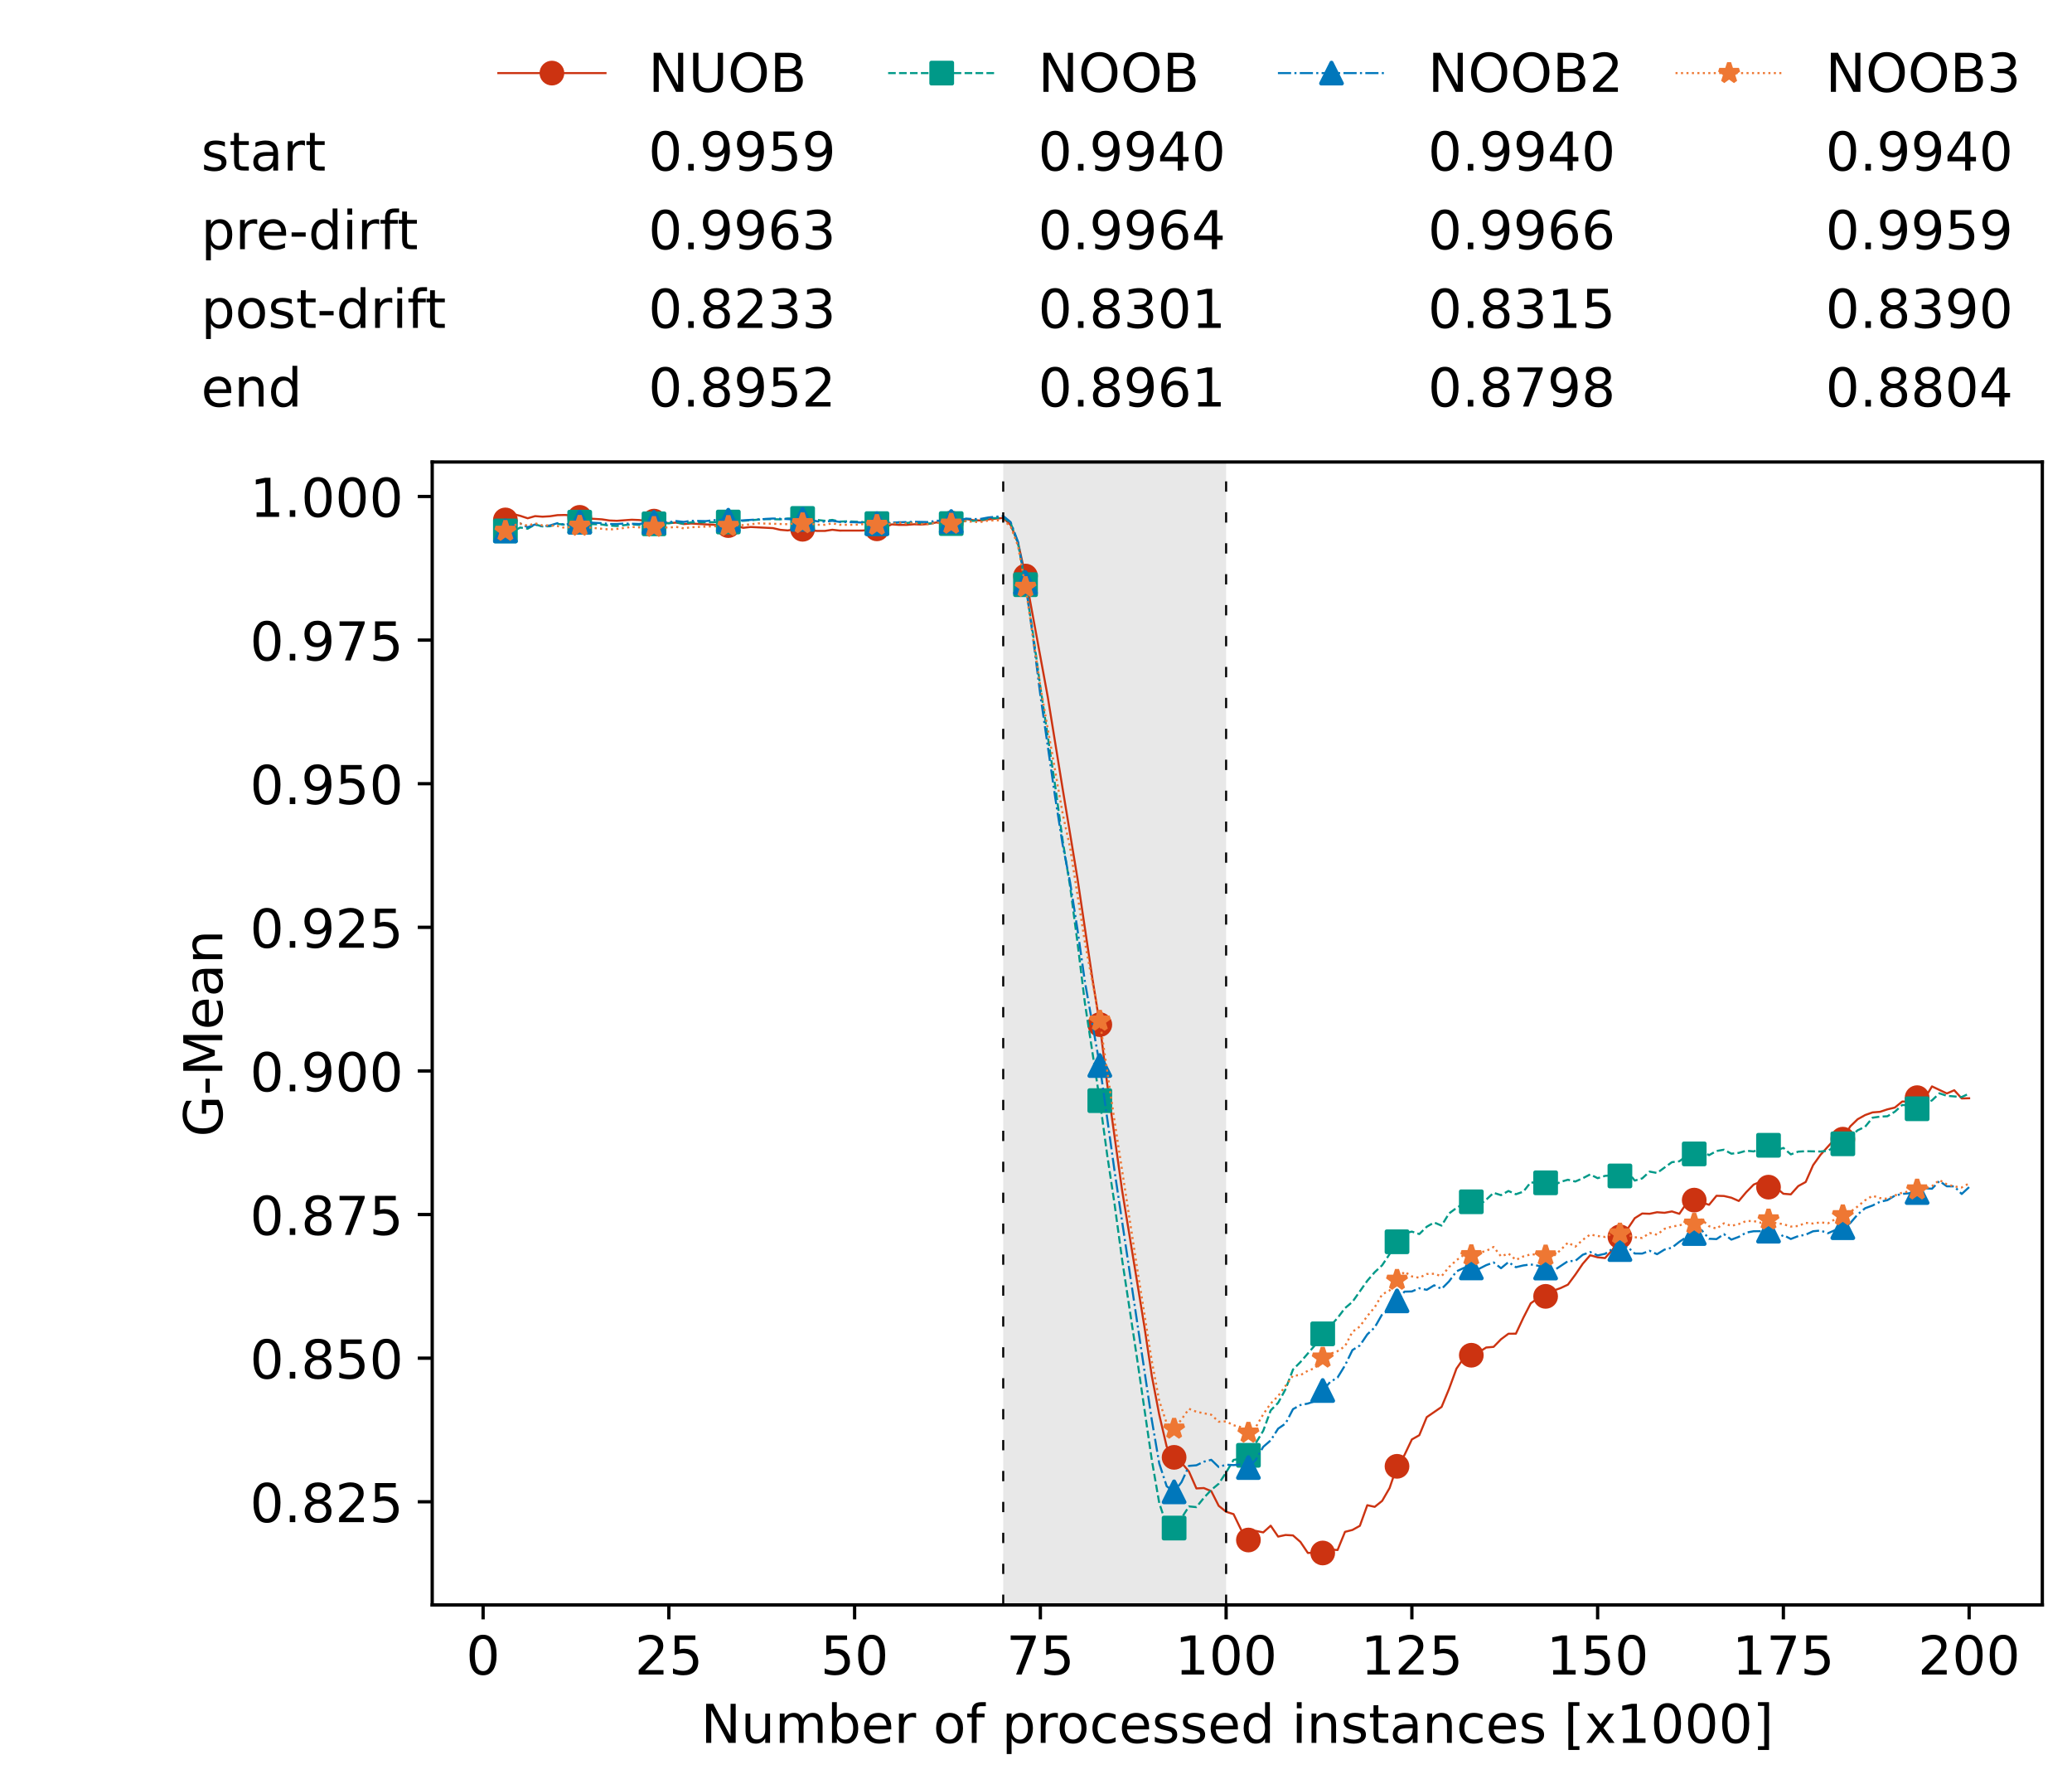 <?xml version="1.0" encoding="utf-8" standalone="no"?>
<!DOCTYPE svg PUBLIC "-//W3C//DTD SVG 1.1//EN"
  "http://www.w3.org/Graphics/SVG/1.1/DTD/svg11.dtd">
<!-- Created with matplotlib (https://matplotlib.org/) -->
<svg height="432.615pt" version="1.1" viewBox="0 0 502.65 432.615" width="502.65pt" xmlns="http://www.w3.org/2000/svg" xmlns:xlink="http://www.w3.org/1999/xlink">
 <defs>
  <style type="text/css">*{stroke-linecap:butt;stroke-linejoin:round;}</style>
 </defs>
 <g id="figure_1">
  <g id="patch_1">
   <path d="M 0 432.615 
L 502.65 432.615 
L 502.65 0 
L 0 0 
z
" style="fill:#ffffff;"/>
  </g>
  <g id="axes_1">
   <g id="patch_2">
    <path d="M 104.85 389.252 
L 495.45 389.252 
L 495.45 112.052 
L 104.85 112.052 
z
" style="fill:#ffffff;"/>
   </g>
   <g id="patch_3">
    <path clip-path="url(#p4fccc4568d)" d="M 297.446 389.252 
L 297.446 112.052 
L 243.372 112.052 
L 243.372 389.252 
z
" style="fill:#d3d3d3;opacity:0.5;"/>
   </g>
   <g id="matplotlib.axis_1">
    <g id="xtick_1">
     <g id="line2d_1">
      <defs>
       <path d="M 0 0 
L 0 3.5 
" id="m01ceea173e" style="stroke:#000000;stroke-width:0.8;"/>
      </defs>
      <g>
       <use style="stroke:#000000;stroke-width:0.8;" x="117.197" xlink:href="#m01ceea173e" y="389.252"/>
      </g>
     </g>
     <g id="text_1">
      <!-- 0 -->
      <g transform="translate(113.061 406.13)scale(0.13 -0.13)">
       <defs>
        <path d="M 31.781 66.406 
Q 24.172 66.406 20.328 58.906 
Q 16.5 51.422 16.5 36.375 
Q 16.5 21.391 20.328 13.891 
Q 24.172 6.391 31.781 6.391 
Q 39.453 6.391 43.281 13.891 
Q 47.125 21.391 47.125 36.375 
Q 47.125 51.422 43.281 58.906 
Q 39.453 66.406 31.781 66.406 
z
M 31.781 74.219 
Q 44.047 74.219 50.516 64.516 
Q 56.984 54.828 56.984 36.375 
Q 56.984 17.969 50.516 8.266 
Q 44.047 -1.422 31.781 -1.422 
Q 19.531 -1.422 13.062 8.266 
Q 6.594 17.969 6.594 36.375 
Q 6.594 54.828 13.062 64.516 
Q 19.531 74.219 31.781 74.219 
z
" id="DejaVuSans-48"/>
       </defs>
       <use xlink:href="#DejaVuSans-48"/>
      </g>
     </g>
    </g>
    <g id="xtick_2">
     <g id="line2d_2">
      <g>
       <use style="stroke:#000000;stroke-width:0.8;" x="162.259" xlink:href="#m01ceea173e" y="389.252"/>
      </g>
     </g>
     <g id="text_2">
      <!-- 25 -->
      <g transform="translate(153.988 406.13)scale(0.13 -0.13)">
       <defs>
        <path d="M 19.188 8.297 
L 53.609 8.297 
L 53.609 0 
L 7.328 0 
L 7.328 8.297 
Q 12.938 14.109 22.625 23.891 
Q 32.328 33.688 34.812 36.531 
Q 39.547 41.844 41.422 45.531 
Q 43.312 49.219 43.312 52.781 
Q 43.312 58.594 39.234 62.25 
Q 35.156 65.922 28.609 65.922 
Q 23.969 65.922 18.812 64.312 
Q 13.672 62.703 7.812 59.422 
L 7.812 69.391 
Q 13.766 71.781 18.938 73 
Q 24.125 74.219 28.422 74.219 
Q 39.75 74.219 46.484 68.547 
Q 53.219 62.891 53.219 53.422 
Q 53.219 48.922 51.531 44.891 
Q 49.859 40.875 45.406 35.406 
Q 44.188 33.984 37.641 27.219 
Q 31.109 20.453 19.188 8.297 
z
" id="DejaVuSans-50"/>
        <path d="M 10.797 72.906 
L 49.516 72.906 
L 49.516 64.594 
L 19.828 64.594 
L 19.828 46.734 
Q 21.969 47.469 24.109 47.828 
Q 26.266 48.188 28.422 48.188 
Q 40.625 48.188 47.75 41.5 
Q 54.891 34.812 54.891 23.391 
Q 54.891 11.625 47.562 5.094 
Q 40.234 -1.422 26.906 -1.422 
Q 22.312 -1.422 17.547 -0.641 
Q 12.797 0.141 7.719 1.703 
L 7.719 11.625 
Q 12.109 9.234 16.797 8.062 
Q 21.484 6.891 26.703 6.891 
Q 35.156 6.891 40.078 11.328 
Q 45.016 15.766 45.016 23.391 
Q 45.016 31 40.078 35.438 
Q 35.156 39.891 26.703 39.891 
Q 22.75 39.891 18.812 39.016 
Q 14.891 38.141 10.797 36.281 
z
" id="DejaVuSans-53"/>
       </defs>
       <use xlink:href="#DejaVuSans-50"/>
       <use x="63.623" xlink:href="#DejaVuSans-53"/>
      </g>
     </g>
    </g>
    <g id="xtick_3">
     <g id="line2d_3">
      <g>
       <use style="stroke:#000000;stroke-width:0.8;" x="207.322" xlink:href="#m01ceea173e" y="389.252"/>
      </g>
     </g>
     <g id="text_3">
      <!-- 50 -->
      <g transform="translate(199.05 406.13)scale(0.13 -0.13)">
       <use xlink:href="#DejaVuSans-53"/>
       <use x="63.623" xlink:href="#DejaVuSans-48"/>
      </g>
     </g>
    </g>
    <g id="xtick_4">
     <g id="line2d_4">
      <g>
       <use style="stroke:#000000;stroke-width:0.8;" x="252.384" xlink:href="#m01ceea173e" y="389.252"/>
      </g>
     </g>
     <g id="text_4">
      <!-- 75 -->
      <g transform="translate(244.113 406.13)scale(0.13 -0.13)">
       <defs>
        <path d="M 8.203 72.906 
L 55.078 72.906 
L 55.078 68.703 
L 28.609 0 
L 18.312 0 
L 43.219 64.594 
L 8.203 64.594 
z
" id="DejaVuSans-55"/>
       </defs>
       <use xlink:href="#DejaVuSans-55"/>
       <use x="63.623" xlink:href="#DejaVuSans-53"/>
      </g>
     </g>
    </g>
    <g id="xtick_5">
     <g id="line2d_5">
      <g>
       <use style="stroke:#000000;stroke-width:0.8;" x="297.446" xlink:href="#m01ceea173e" y="389.252"/>
      </g>
     </g>
     <g id="text_5">
      <!-- 100 -->
      <g transform="translate(285.039 406.13)scale(0.13 -0.13)">
       <defs>
        <path d="M 12.406 8.297 
L 28.516 8.297 
L 28.516 63.922 
L 10.984 60.406 
L 10.984 69.391 
L 28.422 72.906 
L 38.281 72.906 
L 38.281 8.297 
L 54.391 8.297 
L 54.391 0 
L 12.406 0 
z
" id="DejaVuSans-49"/>
       </defs>
       <use xlink:href="#DejaVuSans-49"/>
       <use x="63.623" xlink:href="#DejaVuSans-48"/>
       <use x="127.246" xlink:href="#DejaVuSans-48"/>
      </g>
     </g>
    </g>
    <g id="xtick_6">
     <g id="line2d_6">
      <g>
       <use style="stroke:#000000;stroke-width:0.8;" x="342.509" xlink:href="#m01ceea173e" y="389.252"/>
      </g>
     </g>
     <g id="text_6">
      <!-- 125 -->
      <g transform="translate(330.102 406.13)scale(0.13 -0.13)">
       <use xlink:href="#DejaVuSans-49"/>
       <use x="63.623" xlink:href="#DejaVuSans-50"/>
       <use x="127.246" xlink:href="#DejaVuSans-53"/>
      </g>
     </g>
    </g>
    <g id="xtick_7">
     <g id="line2d_7">
      <g>
       <use style="stroke:#000000;stroke-width:0.8;" x="387.571" xlink:href="#m01ceea173e" y="389.252"/>
      </g>
     </g>
     <g id="text_7">
      <!-- 150 -->
      <g transform="translate(375.164 406.13)scale(0.13 -0.13)">
       <use xlink:href="#DejaVuSans-49"/>
       <use x="63.623" xlink:href="#DejaVuSans-53"/>
       <use x="127.246" xlink:href="#DejaVuSans-48"/>
      </g>
     </g>
    </g>
    <g id="xtick_8">
     <g id="line2d_8">
      <g>
       <use style="stroke:#000000;stroke-width:0.8;" x="432.633" xlink:href="#m01ceea173e" y="389.252"/>
      </g>
     </g>
     <g id="text_8">
      <!-- 175 -->
      <g transform="translate(420.226 406.13)scale(0.13 -0.13)">
       <use xlink:href="#DejaVuSans-49"/>
       <use x="63.623" xlink:href="#DejaVuSans-55"/>
       <use x="127.246" xlink:href="#DejaVuSans-53"/>
      </g>
     </g>
    </g>
    <g id="xtick_9">
     <g id="line2d_9">
      <g>
       <use style="stroke:#000000;stroke-width:0.8;" x="477.695" xlink:href="#m01ceea173e" y="389.252"/>
      </g>
     </g>
     <g id="text_9">
      <!-- 200 -->
      <g transform="translate(465.289 406.13)scale(0.13 -0.13)">
       <use xlink:href="#DejaVuSans-50"/>
       <use x="63.623" xlink:href="#DejaVuSans-48"/>
       <use x="127.246" xlink:href="#DejaVuSans-48"/>
      </g>
     </g>
    </g>
    <g id="text_10">
     <!-- Number of processed instances [x1000] -->
     <g transform="translate(170.025 422.711)scale(0.13 -0.13)">
      <defs>
       <path d="M 9.812 72.906 
L 23.094 72.906 
L 55.422 11.922 
L 55.422 72.906 
L 64.984 72.906 
L 64.984 0 
L 51.703 0 
L 19.391 60.984 
L 19.391 0 
L 9.812 0 
z
" id="DejaVuSans-78"/>
       <path d="M 8.5 21.578 
L 8.5 54.688 
L 17.484 54.688 
L 17.484 21.922 
Q 17.484 14.156 20.5 10.266 
Q 23.531 6.391 29.594 6.391 
Q 36.859 6.391 41.078 11.031 
Q 45.312 15.672 45.312 23.688 
L 45.312 54.688 
L 54.297 54.688 
L 54.297 0 
L 45.312 0 
L 45.312 8.406 
Q 42.047 3.422 37.719 1 
Q 33.406 -1.422 27.688 -1.422 
Q 18.266 -1.422 13.375 4.438 
Q 8.5 10.297 8.5 21.578 
z
M 31.109 56 
z
" id="DejaVuSans-117"/>
       <path d="M 52 44.188 
Q 55.375 50.25 60.062 53.125 
Q 64.75 56 71.094 56 
Q 79.641 56 84.281 50.016 
Q 88.922 44.047 88.922 33.016 
L 88.922 0 
L 79.891 0 
L 79.891 32.719 
Q 79.891 40.578 77.094 44.375 
Q 74.312 48.188 68.609 48.188 
Q 61.625 48.188 57.562 43.547 
Q 53.516 38.922 53.516 30.906 
L 53.516 0 
L 44.484 0 
L 44.484 32.719 
Q 44.484 40.625 41.703 44.406 
Q 38.922 48.188 33.109 48.188 
Q 26.219 48.188 22.156 43.531 
Q 18.109 38.875 18.109 30.906 
L 18.109 0 
L 9.078 0 
L 9.078 54.688 
L 18.109 54.688 
L 18.109 46.188 
Q 21.188 51.219 25.484 53.609 
Q 29.781 56 35.688 56 
Q 41.656 56 45.828 52.969 
Q 50 49.953 52 44.188 
z
" id="DejaVuSans-109"/>
       <path d="M 48.688 27.297 
Q 48.688 37.203 44.609 42.844 
Q 40.531 48.484 33.406 48.484 
Q 26.266 48.484 22.188 42.844 
Q 18.109 37.203 18.109 27.297 
Q 18.109 17.391 22.188 11.75 
Q 26.266 6.109 33.406 6.109 
Q 40.531 6.109 44.609 11.75 
Q 48.688 17.391 48.688 27.297 
z
M 18.109 46.391 
Q 20.953 51.266 25.266 53.625 
Q 29.594 56 35.594 56 
Q 45.562 56 51.781 48.094 
Q 58.016 40.188 58.016 27.297 
Q 58.016 14.406 51.781 6.484 
Q 45.562 -1.422 35.594 -1.422 
Q 29.594 -1.422 25.266 0.953 
Q 20.953 3.328 18.109 8.203 
L 18.109 0 
L 9.078 0 
L 9.078 75.984 
L 18.109 75.984 
z
" id="DejaVuSans-98"/>
       <path d="M 56.203 29.594 
L 56.203 25.203 
L 14.891 25.203 
Q 15.484 15.922 20.484 11.062 
Q 25.484 6.203 34.422 6.203 
Q 39.594 6.203 44.453 7.469 
Q 49.312 8.734 54.109 11.281 
L 54.109 2.781 
Q 49.266 0.734 44.188 -0.344 
Q 39.109 -1.422 33.891 -1.422 
Q 20.797 -1.422 13.156 6.188 
Q 5.516 13.812 5.516 26.812 
Q 5.516 40.234 12.766 48.109 
Q 20.016 56 32.328 56 
Q 43.359 56 49.781 48.891 
Q 56.203 41.797 56.203 29.594 
z
M 47.219 32.234 
Q 47.125 39.594 43.094 43.984 
Q 39.062 48.391 32.422 48.391 
Q 24.906 48.391 20.391 44.141 
Q 15.875 39.891 15.188 32.172 
z
" id="DejaVuSans-101"/>
       <path d="M 41.109 46.297 
Q 39.594 47.172 37.812 47.578 
Q 36.031 48 33.891 48 
Q 26.266 48 22.188 43.047 
Q 18.109 38.094 18.109 28.812 
L 18.109 0 
L 9.078 0 
L 9.078 54.688 
L 18.109 54.688 
L 18.109 46.188 
Q 20.953 51.172 25.484 53.578 
Q 30.031 56 36.531 56 
Q 37.453 56 38.578 55.875 
Q 39.703 55.766 41.062 55.516 
z
" id="DejaVuSans-114"/>
       <path id="DejaVuSans-32"/>
       <path d="M 30.609 48.391 
Q 23.391 48.391 19.188 42.75 
Q 14.984 37.109 14.984 27.297 
Q 14.984 17.484 19.156 11.844 
Q 23.344 6.203 30.609 6.203 
Q 37.797 6.203 41.984 11.859 
Q 46.188 17.531 46.188 27.297 
Q 46.188 37.016 41.984 42.703 
Q 37.797 48.391 30.609 48.391 
z
M 30.609 56 
Q 42.328 56 49.016 48.375 
Q 55.719 40.766 55.719 27.297 
Q 55.719 13.875 49.016 6.219 
Q 42.328 -1.422 30.609 -1.422 
Q 18.844 -1.422 12.172 6.219 
Q 5.516 13.875 5.516 27.297 
Q 5.516 40.766 12.172 48.375 
Q 18.844 56 30.609 56 
z
" id="DejaVuSans-111"/>
       <path d="M 37.109 75.984 
L 37.109 68.5 
L 28.516 68.5 
Q 23.688 68.5 21.797 66.547 
Q 19.922 64.594 19.922 59.516 
L 19.922 54.688 
L 34.719 54.688 
L 34.719 47.703 
L 19.922 47.703 
L 19.922 0 
L 10.891 0 
L 10.891 47.703 
L 2.297 47.703 
L 2.297 54.688 
L 10.891 54.688 
L 10.891 58.5 
Q 10.891 67.625 15.141 71.797 
Q 19.391 75.984 28.609 75.984 
z
" id="DejaVuSans-102"/>
       <path d="M 18.109 8.203 
L 18.109 -20.797 
L 9.078 -20.797 
L 9.078 54.688 
L 18.109 54.688 
L 18.109 46.391 
Q 20.953 51.266 25.266 53.625 
Q 29.594 56 35.594 56 
Q 45.562 56 51.781 48.094 
Q 58.016 40.188 58.016 27.297 
Q 58.016 14.406 51.781 6.484 
Q 45.562 -1.422 35.594 -1.422 
Q 29.594 -1.422 25.266 0.953 
Q 20.953 3.328 18.109 8.203 
z
M 48.688 27.297 
Q 48.688 37.203 44.609 42.844 
Q 40.531 48.484 33.406 48.484 
Q 26.266 48.484 22.188 42.844 
Q 18.109 37.203 18.109 27.297 
Q 18.109 17.391 22.188 11.75 
Q 26.266 6.109 33.406 6.109 
Q 40.531 6.109 44.609 11.75 
Q 48.688 17.391 48.688 27.297 
z
" id="DejaVuSans-112"/>
       <path d="M 48.781 52.594 
L 48.781 44.188 
Q 44.969 46.297 41.141 47.344 
Q 37.312 48.391 33.406 48.391 
Q 24.656 48.391 19.812 42.844 
Q 14.984 37.312 14.984 27.297 
Q 14.984 17.281 19.812 11.734 
Q 24.656 6.203 33.406 6.203 
Q 37.312 6.203 41.141 7.25 
Q 44.969 8.297 48.781 10.406 
L 48.781 2.094 
Q 45.016 0.344 40.984 -0.531 
Q 36.969 -1.422 32.422 -1.422 
Q 20.062 -1.422 12.781 6.344 
Q 5.516 14.109 5.516 27.297 
Q 5.516 40.672 12.859 48.328 
Q 20.219 56 33.016 56 
Q 37.156 56 41.109 55.141 
Q 45.062 54.297 48.781 52.594 
z
" id="DejaVuSans-99"/>
       <path d="M 44.281 53.078 
L 44.281 44.578 
Q 40.484 46.531 36.375 47.5 
Q 32.281 48.484 27.875 48.484 
Q 21.188 48.484 17.844 46.438 
Q 14.5 44.391 14.5 40.281 
Q 14.5 37.156 16.891 35.375 
Q 19.281 33.594 26.516 31.984 
L 29.594 31.297 
Q 39.156 29.25 43.188 25.516 
Q 47.219 21.781 47.219 15.094 
Q 47.219 7.469 41.188 3.016 
Q 35.156 -1.422 24.609 -1.422 
Q 20.219 -1.422 15.453 -0.562 
Q 10.688 0.297 5.422 2 
L 5.422 11.281 
Q 10.406 8.688 15.234 7.391 
Q 20.062 6.109 24.812 6.109 
Q 31.156 6.109 34.562 8.281 
Q 37.984 10.453 37.984 14.406 
Q 37.984 18.062 35.516 20.016 
Q 33.062 21.969 24.703 23.781 
L 21.578 24.516 
Q 13.234 26.266 9.516 29.906 
Q 5.812 33.547 5.812 39.891 
Q 5.812 47.609 11.281 51.797 
Q 16.75 56 26.812 56 
Q 31.781 56 36.172 55.266 
Q 40.578 54.547 44.281 53.078 
z
" id="DejaVuSans-115"/>
       <path d="M 45.406 46.391 
L 45.406 75.984 
L 54.391 75.984 
L 54.391 0 
L 45.406 0 
L 45.406 8.203 
Q 42.578 3.328 38.25 0.953 
Q 33.938 -1.422 27.875 -1.422 
Q 17.969 -1.422 11.734 6.484 
Q 5.516 14.406 5.516 27.297 
Q 5.516 40.188 11.734 48.094 
Q 17.969 56 27.875 56 
Q 33.938 56 38.25 53.625 
Q 42.578 51.266 45.406 46.391 
z
M 14.797 27.297 
Q 14.797 17.391 18.875 11.75 
Q 22.953 6.109 30.078 6.109 
Q 37.203 6.109 41.297 11.75 
Q 45.406 17.391 45.406 27.297 
Q 45.406 37.203 41.297 42.844 
Q 37.203 48.484 30.078 48.484 
Q 22.953 48.484 18.875 42.844 
Q 14.797 37.203 14.797 27.297 
z
" id="DejaVuSans-100"/>
       <path d="M 9.422 54.688 
L 18.406 54.688 
L 18.406 0 
L 9.422 0 
z
M 9.422 75.984 
L 18.406 75.984 
L 18.406 64.594 
L 9.422 64.594 
z
" id="DejaVuSans-105"/>
       <path d="M 54.891 33.016 
L 54.891 0 
L 45.906 0 
L 45.906 32.719 
Q 45.906 40.484 42.875 44.328 
Q 39.844 48.188 33.797 48.188 
Q 26.516 48.188 22.312 43.547 
Q 18.109 38.922 18.109 30.906 
L 18.109 0 
L 9.078 0 
L 9.078 54.688 
L 18.109 54.688 
L 18.109 46.188 
Q 21.344 51.125 25.703 53.562 
Q 30.078 56 35.797 56 
Q 45.219 56 50.047 50.172 
Q 54.891 44.344 54.891 33.016 
z
" id="DejaVuSans-110"/>
       <path d="M 18.312 70.219 
L 18.312 54.688 
L 36.812 54.688 
L 36.812 47.703 
L 18.312 47.703 
L 18.312 18.016 
Q 18.312 11.328 20.141 9.422 
Q 21.969 7.516 27.594 7.516 
L 36.812 7.516 
L 36.812 0 
L 27.594 0 
Q 17.188 0 13.234 3.875 
Q 9.281 7.766 9.281 18.016 
L 9.281 47.703 
L 2.688 47.703 
L 2.688 54.688 
L 9.281 54.688 
L 9.281 70.219 
z
" id="DejaVuSans-116"/>
       <path d="M 34.281 27.484 
Q 23.391 27.484 19.188 25 
Q 14.984 22.516 14.984 16.5 
Q 14.984 11.719 18.141 8.906 
Q 21.297 6.109 26.703 6.109 
Q 34.188 6.109 38.703 11.406 
Q 43.219 16.703 43.219 25.484 
L 43.219 27.484 
z
M 52.203 31.203 
L 52.203 0 
L 43.219 0 
L 43.219 8.297 
Q 40.141 3.328 35.547 0.953 
Q 30.953 -1.422 24.312 -1.422 
Q 15.922 -1.422 10.953 3.297 
Q 6 8.016 6 15.922 
Q 6 25.141 12.172 29.828 
Q 18.359 34.516 30.609 34.516 
L 43.219 34.516 
L 43.219 35.406 
Q 43.219 41.609 39.141 45 
Q 35.062 48.391 27.688 48.391 
Q 23 48.391 18.547 47.266 
Q 14.109 46.141 10.016 43.891 
L 10.016 52.203 
Q 14.938 54.109 19.578 55.047 
Q 24.219 56 28.609 56 
Q 40.484 56 46.344 49.844 
Q 52.203 43.703 52.203 31.203 
z
" id="DejaVuSans-97"/>
       <path d="M 8.594 75.984 
L 29.297 75.984 
L 29.297 69 
L 17.578 69 
L 17.578 -6.203 
L 29.297 -6.203 
L 29.297 -13.188 
L 8.594 -13.188 
z
" id="DejaVuSans-91"/>
       <path d="M 54.891 54.688 
L 35.109 28.078 
L 55.906 0 
L 45.312 0 
L 29.391 21.484 
L 13.484 0 
L 2.875 0 
L 24.125 28.609 
L 4.688 54.688 
L 15.281 54.688 
L 29.781 35.203 
L 44.281 54.688 
z
" id="DejaVuSans-120"/>
       <path d="M 30.422 75.984 
L 30.422 -13.188 
L 9.719 -13.188 
L 9.719 -6.203 
L 21.391 -6.203 
L 21.391 69 
L 9.719 69 
L 9.719 75.984 
z
" id="DejaVuSans-93"/>
      </defs>
      <use xlink:href="#DejaVuSans-78"/>
      <use x="74.805" xlink:href="#DejaVuSans-117"/>
      <use x="138.184" xlink:href="#DejaVuSans-109"/>
      <use x="235.596" xlink:href="#DejaVuSans-98"/>
      <use x="299.072" xlink:href="#DejaVuSans-101"/>
      <use x="360.596" xlink:href="#DejaVuSans-114"/>
      <use x="401.709" xlink:href="#DejaVuSans-32"/>
      <use x="433.496" xlink:href="#DejaVuSans-111"/>
      <use x="494.678" xlink:href="#DejaVuSans-102"/>
      <use x="529.883" xlink:href="#DejaVuSans-32"/>
      <use x="561.67" xlink:href="#DejaVuSans-112"/>
      <use x="625.146" xlink:href="#DejaVuSans-114"/>
      <use x="664.01" xlink:href="#DejaVuSans-111"/>
      <use x="725.191" xlink:href="#DejaVuSans-99"/>
      <use x="780.172" xlink:href="#DejaVuSans-101"/>
      <use x="841.695" xlink:href="#DejaVuSans-115"/>
      <use x="893.795" xlink:href="#DejaVuSans-115"/>
      <use x="945.895" xlink:href="#DejaVuSans-101"/>
      <use x="1007.418" xlink:href="#DejaVuSans-100"/>
      <use x="1070.895" xlink:href="#DejaVuSans-32"/>
      <use x="1102.682" xlink:href="#DejaVuSans-105"/>
      <use x="1130.465" xlink:href="#DejaVuSans-110"/>
      <use x="1193.844" xlink:href="#DejaVuSans-115"/>
      <use x="1245.943" xlink:href="#DejaVuSans-116"/>
      <use x="1285.152" xlink:href="#DejaVuSans-97"/>
      <use x="1346.432" xlink:href="#DejaVuSans-110"/>
      <use x="1409.811" xlink:href="#DejaVuSans-99"/>
      <use x="1464.791" xlink:href="#DejaVuSans-101"/>
      <use x="1526.314" xlink:href="#DejaVuSans-115"/>
      <use x="1578.414" xlink:href="#DejaVuSans-32"/>
      <use x="1610.201" xlink:href="#DejaVuSans-91"/>
      <use x="1649.215" xlink:href="#DejaVuSans-120"/>
      <use x="1708.395" xlink:href="#DejaVuSans-49"/>
      <use x="1772.018" xlink:href="#DejaVuSans-48"/>
      <use x="1835.641" xlink:href="#DejaVuSans-48"/>
      <use x="1899.264" xlink:href="#DejaVuSans-48"/>
      <use x="1962.887" xlink:href="#DejaVuSans-93"/>
     </g>
    </g>
   </g>
   <g id="matplotlib.axis_2">
    <g id="ytick_1">
     <g id="line2d_10">
      <defs>
       <path d="M 0 0 
L -3.5 0 
" id="ma04ba9b594" style="stroke:#000000;stroke-width:0.8;"/>
      </defs>
      <g>
       <use style="stroke:#000000;stroke-width:0.8;" x="104.85" xlink:href="#ma04ba9b594" y="364.233"/>
      </g>
     </g>
     <g id="text_11">
      <!-- 0.825 -->
      <g transform="translate(60.633 369.172)scale(0.13 -0.13)">
       <defs>
        <path d="M 10.688 12.406 
L 21 12.406 
L 21 0 
L 10.688 0 
z
" id="DejaVuSans-46"/>
        <path d="M 31.781 34.625 
Q 24.75 34.625 20.719 30.859 
Q 16.703 27.094 16.703 20.516 
Q 16.703 13.922 20.719 10.156 
Q 24.75 6.391 31.781 6.391 
Q 38.812 6.391 42.859 10.172 
Q 46.922 13.969 46.922 20.516 
Q 46.922 27.094 42.891 30.859 
Q 38.875 34.625 31.781 34.625 
z
M 21.922 38.812 
Q 15.578 40.375 12.031 44.719 
Q 8.5 49.078 8.5 55.328 
Q 8.5 64.062 14.719 69.141 
Q 20.953 74.219 31.781 74.219 
Q 42.672 74.219 48.875 69.141 
Q 55.078 64.062 55.078 55.328 
Q 55.078 49.078 51.531 44.719 
Q 48 40.375 41.703 38.812 
Q 48.828 37.156 52.797 32.312 
Q 56.781 27.484 56.781 20.516 
Q 56.781 9.906 50.312 4.234 
Q 43.844 -1.422 31.781 -1.422 
Q 19.734 -1.422 13.25 4.234 
Q 6.781 9.906 6.781 20.516 
Q 6.781 27.484 10.781 32.312 
Q 14.797 37.156 21.922 38.812 
z
M 18.312 54.391 
Q 18.312 48.734 21.844 45.562 
Q 25.391 42.391 31.781 42.391 
Q 38.141 42.391 41.719 45.562 
Q 45.312 48.734 45.312 54.391 
Q 45.312 60.062 41.719 63.234 
Q 38.141 66.406 31.781 66.406 
Q 25.391 66.406 21.844 63.234 
Q 18.312 60.062 18.312 54.391 
z
" id="DejaVuSans-56"/>
       </defs>
       <use xlink:href="#DejaVuSans-48"/>
       <use x="63.623" xlink:href="#DejaVuSans-46"/>
       <use x="95.41" xlink:href="#DejaVuSans-56"/>
       <use x="159.033" xlink:href="#DejaVuSans-50"/>
       <use x="222.656" xlink:href="#DejaVuSans-53"/>
      </g>
     </g>
    </g>
    <g id="ytick_2">
     <g id="line2d_11">
      <g>
       <use style="stroke:#000000;stroke-width:0.8;" x="104.85" xlink:href="#ma04ba9b594" y="329.402"/>
      </g>
     </g>
     <g id="text_12">
      <!-- 0.850 -->
      <g transform="translate(60.633 334.341)scale(0.13 -0.13)">
       <use xlink:href="#DejaVuSans-48"/>
       <use x="63.623" xlink:href="#DejaVuSans-46"/>
       <use x="95.41" xlink:href="#DejaVuSans-56"/>
       <use x="159.033" xlink:href="#DejaVuSans-53"/>
       <use x="222.656" xlink:href="#DejaVuSans-48"/>
      </g>
     </g>
    </g>
    <g id="ytick_3">
     <g id="line2d_12">
      <g>
       <use style="stroke:#000000;stroke-width:0.8;" x="104.85" xlink:href="#ma04ba9b594" y="294.57"/>
      </g>
     </g>
     <g id="text_13">
      <!-- 0.875 -->
      <g transform="translate(60.633 299.509)scale(0.13 -0.13)">
       <use xlink:href="#DejaVuSans-48"/>
       <use x="63.623" xlink:href="#DejaVuSans-46"/>
       <use x="95.41" xlink:href="#DejaVuSans-56"/>
       <use x="159.033" xlink:href="#DejaVuSans-55"/>
       <use x="222.656" xlink:href="#DejaVuSans-53"/>
      </g>
     </g>
    </g>
    <g id="ytick_4">
     <g id="line2d_13">
      <g>
       <use style="stroke:#000000;stroke-width:0.8;" x="104.85" xlink:href="#ma04ba9b594" y="259.739"/>
      </g>
     </g>
     <g id="text_14">
      <!-- 0.900 -->
      <g transform="translate(60.633 264.678)scale(0.13 -0.13)">
       <defs>
        <path d="M 10.984 1.516 
L 10.984 10.5 
Q 14.703 8.734 18.5 7.812 
Q 22.312 6.891 25.984 6.891 
Q 35.75 6.891 40.891 13.453 
Q 46.047 20.016 46.781 33.406 
Q 43.953 29.203 39.594 26.953 
Q 35.25 24.703 29.984 24.703 
Q 19.047 24.703 12.672 31.312 
Q 6.297 37.938 6.297 49.422 
Q 6.297 60.641 12.938 67.422 
Q 19.578 74.219 30.609 74.219 
Q 43.266 74.219 49.922 64.516 
Q 56.594 54.828 56.594 36.375 
Q 56.594 19.141 48.406 8.859 
Q 40.234 -1.422 26.422 -1.422 
Q 22.703 -1.422 18.891 -0.688 
Q 15.094 0.047 10.984 1.516 
z
M 30.609 32.422 
Q 37.25 32.422 41.125 36.953 
Q 45.016 41.5 45.016 49.422 
Q 45.016 57.281 41.125 61.844 
Q 37.25 66.406 30.609 66.406 
Q 23.969 66.406 20.094 61.844 
Q 16.219 57.281 16.219 49.422 
Q 16.219 41.5 20.094 36.953 
Q 23.969 32.422 30.609 32.422 
z
" id="DejaVuSans-57"/>
       </defs>
       <use xlink:href="#DejaVuSans-48"/>
       <use x="63.623" xlink:href="#DejaVuSans-46"/>
       <use x="95.41" xlink:href="#DejaVuSans-57"/>
       <use x="159.033" xlink:href="#DejaVuSans-48"/>
       <use x="222.656" xlink:href="#DejaVuSans-48"/>
      </g>
     </g>
    </g>
    <g id="ytick_5">
     <g id="line2d_14">
      <g>
       <use style="stroke:#000000;stroke-width:0.8;" x="104.85" xlink:href="#ma04ba9b594" y="224.908"/>
      </g>
     </g>
     <g id="text_15">
      <!-- 0.925 -->
      <g transform="translate(60.633 229.847)scale(0.13 -0.13)">
       <use xlink:href="#DejaVuSans-48"/>
       <use x="63.623" xlink:href="#DejaVuSans-46"/>
       <use x="95.41" xlink:href="#DejaVuSans-57"/>
       <use x="159.033" xlink:href="#DejaVuSans-50"/>
       <use x="222.656" xlink:href="#DejaVuSans-53"/>
      </g>
     </g>
    </g>
    <g id="ytick_6">
     <g id="line2d_15">
      <g>
       <use style="stroke:#000000;stroke-width:0.8;" x="104.85" xlink:href="#ma04ba9b594" y="190.077"/>
      </g>
     </g>
     <g id="text_16">
      <!-- 0.950 -->
      <g transform="translate(60.633 195.015)scale(0.13 -0.13)">
       <use xlink:href="#DejaVuSans-48"/>
       <use x="63.623" xlink:href="#DejaVuSans-46"/>
       <use x="95.41" xlink:href="#DejaVuSans-57"/>
       <use x="159.033" xlink:href="#DejaVuSans-53"/>
       <use x="222.656" xlink:href="#DejaVuSans-48"/>
      </g>
     </g>
    </g>
    <g id="ytick_7">
     <g id="line2d_16">
      <g>
       <use style="stroke:#000000;stroke-width:0.8;" x="104.85" xlink:href="#ma04ba9b594" y="155.245"/>
      </g>
     </g>
     <g id="text_17">
      <!-- 0.975 -->
      <g transform="translate(60.633 160.184)scale(0.13 -0.13)">
       <use xlink:href="#DejaVuSans-48"/>
       <use x="63.623" xlink:href="#DejaVuSans-46"/>
       <use x="95.41" xlink:href="#DejaVuSans-57"/>
       <use x="159.033" xlink:href="#DejaVuSans-55"/>
       <use x="222.656" xlink:href="#DejaVuSans-53"/>
      </g>
     </g>
    </g>
    <g id="ytick_8">
     <g id="line2d_17">
      <g>
       <use style="stroke:#000000;stroke-width:0.8;" x="104.85" xlink:href="#ma04ba9b594" y="120.414"/>
      </g>
     </g>
     <g id="text_18">
      <!-- 1.000 -->
      <g transform="translate(60.633 125.353)scale(0.13 -0.13)">
       <use xlink:href="#DejaVuSans-49"/>
       <use x="63.623" xlink:href="#DejaVuSans-46"/>
       <use x="95.41" xlink:href="#DejaVuSans-48"/>
       <use x="159.033" xlink:href="#DejaVuSans-48"/>
       <use x="222.656" xlink:href="#DejaVuSans-48"/>
      </g>
     </g>
    </g>
    <g id="text_19">
     <!-- G-Mean -->
     <g transform="translate(53.93 275.744)rotate(-90)scale(0.13 -0.13)">
      <defs>
       <path d="M 59.516 10.406 
L 59.516 29.984 
L 43.406 29.984 
L 43.406 38.094 
L 69.281 38.094 
L 69.281 6.781 
Q 63.578 2.734 56.688 0.656 
Q 49.812 -1.422 42 -1.422 
Q 24.906 -1.422 15.25 8.562 
Q 5.609 18.562 5.609 36.375 
Q 5.609 54.25 15.25 64.234 
Q 24.906 74.219 42 74.219 
Q 49.125 74.219 55.547 72.453 
Q 61.969 70.703 67.391 67.281 
L 67.391 56.781 
Q 61.922 61.422 55.766 63.766 
Q 49.609 66.109 42.828 66.109 
Q 29.438 66.109 22.719 58.641 
Q 16.016 51.172 16.016 36.375 
Q 16.016 21.625 22.719 14.156 
Q 29.438 6.688 42.828 6.688 
Q 48.047 6.688 52.141 7.594 
Q 56.25 8.5 59.516 10.406 
z
" id="DejaVuSans-71"/>
       <path d="M 4.891 31.391 
L 31.203 31.391 
L 31.203 23.391 
L 4.891 23.391 
z
" id="DejaVuSans-45"/>
       <path d="M 9.812 72.906 
L 24.516 72.906 
L 43.109 23.297 
L 61.812 72.906 
L 76.516 72.906 
L 76.516 0 
L 66.891 0 
L 66.891 64.016 
L 48.094 14.016 
L 38.188 14.016 
L 19.391 64.016 
L 19.391 0 
L 9.812 0 
z
" id="DejaVuSans-77"/>
      </defs>
      <use xlink:href="#DejaVuSans-71"/>
      <use x="77.49" xlink:href="#DejaVuSans-45"/>
      <use x="113.574" xlink:href="#DejaVuSans-77"/>
      <use x="199.854" xlink:href="#DejaVuSans-101"/>
      <use x="261.377" xlink:href="#DejaVuSans-97"/>
      <use x="322.656" xlink:href="#DejaVuSans-110"/>
     </g>
    </g>
   </g>
   <g id="line2d_18"/>
   <g id="line2d_19"/>
   <g id="line2d_20"/>
   <g id="line2d_21"/>
   <g id="line2d_22"/>
   <g id="line2d_23">
    <path clip-path="url(#p4fccc4568d)" d="M 122.605 126.101 
L 124.407 124.652 
L 126.21 125.109 
L 128.012 125.699 
L 129.815 125.179 
L 131.617 125.315 
L 133.419 125.211 
L 135.222 124.941 
L 137.024 124.9 
L 138.827 125.009 
L 140.629 125.474 
L 142.432 125.738 
L 146.037 125.961 
L 147.839 126.235 
L 149.642 126.315 
L 153.247 126.053 
L 155.049 126.126 
L 156.852 126.33 
L 158.654 126.389 
L 162.259 126.892 
L 164.062 126.749 
L 165.864 127.106 
L 167.667 126.966 
L 171.272 127.184 
L 173.074 127.255 
L 174.877 127.547 
L 178.482 127.486 
L 180.284 128.018 
L 182.087 127.811 
L 187.494 128.086 
L 189.297 128.5 
L 191.099 128.647 
L 192.902 128.366 
L 194.704 128.37 
L 196.507 128.644 
L 198.309 128.768 
L 200.112 128.766 
L 201.914 128.485 
L 203.717 128.691 
L 209.124 128.679 
L 210.927 128.535 
L 214.532 127.978 
L 216.334 127.176 
L 218.137 127.307 
L 219.939 127.303 
L 221.742 127.154 
L 223.544 127.218 
L 225.347 127.066 
L 227.149 126.707 
L 230.754 126.855 
L 234.359 125.885 
L 236.162 126.171 
L 237.964 126.239 
L 239.767 125.965 
L 243.372 125.621 
L 245.174 127.327 
L 246.976 131.68 
L 248.779 139.713 
L 254.186 169.063 
L 257.791 191.317 
L 261.396 213.112 
L 265.001 237.272 
L 266.804 248.503 
L 268.606 262.959 
L 272.211 288.688 
L 275.816 310.668 
L 277.619 321.729 
L 279.421 333.709 
L 281.224 343.104 
L 283.026 350.847 
L 284.829 353.457 
L 286.631 354.775 
L 288.434 356.902 
L 290.236 360.996 
L 292.039 360.903 
L 293.841 361.649 
L 295.644 365.205 
L 297.446 366.657 
L 299.249 367.231 
L 301.051 370.951 
L 302.854 373.507 
L 304.656 371.297 
L 306.459 371.656 
L 308.261 370.035 
L 310.064 372.68 
L 311.866 372.286 
L 313.669 372.389 
L 315.471 373.968 
L 317.274 376.64 
L 319.076 376.567 
L 320.879 376.652 
L 322.681 375.808 
L 324.484 375.932 
L 326.286 371.525 
L 328.089 371.066 
L 329.891 370.065 
L 331.694 365.064 
L 333.496 365.461 
L 335.299 364.015 
L 337.101 360.903 
L 338.904 355.633 
L 340.706 352.906 
L 342.509 349.112 
L 344.311 348.088 
L 346.114 343.709 
L 349.719 341.226 
L 351.521 336.87 
L 353.324 331.943 
L 355.126 329.329 
L 358.731 327.96 
L 360.533 326.819 
L 362.336 326.659 
L 364.138 324.813 
L 365.941 323.471 
L 367.743 323.465 
L 369.546 319.613 
L 371.348 316.093 
L 373.151 314.814 
L 374.953 314.412 
L 376.756 313.053 
L 378.558 312.416 
L 380.361 311.573 
L 382.163 309.144 
L 383.966 306.502 
L 385.768 304.438 
L 387.571 304.937 
L 389.373 305.128 
L 391.176 303.115 
L 392.978 299.966 
L 394.781 298.128 
L 396.583 295.448 
L 398.386 294.317 
L 400.188 294.386 
L 401.991 294.009 
L 403.793 294.146 
L 405.596 293.815 
L 407.398 294.394 
L 409.201 291.738 
L 411.003 291.068 
L 414.608 292.203 
L 416.411 290.016 
L 418.213 290.068 
L 420.016 290.486 
L 421.818 291.275 
L 423.621 289.142 
L 425.423 287.305 
L 427.226 286.548 
L 429.028 287.924 
L 430.831 288.038 
L 432.633 289.523 
L 434.436 289.676 
L 436.238 287.664 
L 438.041 286.682 
L 439.843 282.592 
L 441.646 280.076 
L 445.251 276.081 
L 447.053 276.288 
L 448.856 273.189 
L 450.658 271.447 
L 452.461 270.442 
L 454.263 269.795 
L 456.066 269.653 
L 457.868 269.059 
L 459.671 268.627 
L 461.473 267.148 
L 463.276 267.214 
L 465.078 266.221 
L 466.881 266.498 
L 468.683 263.488 
L 472.288 265.198 
L 474.09 264.424 
L 475.893 266.411 
L 477.695 266.364 
L 477.695 266.364 
" style="fill:none;stroke:#cc3311;stroke-linecap:square;stroke-width:0.5;"/>
    <defs>
     <path d="M 0 2.5 
C 0.663 2.5 1.299 2.237 1.768 1.768 
C 2.237 1.299 2.5 0.663 2.5 0 
C 2.5 -0.663 2.237 -1.299 1.768 -1.768 
C 1.299 -2.237 0.663 -2.5 0 -2.5 
C -0.663 -2.5 -1.299 -2.237 -1.768 -1.768 
C -2.237 -1.299 -2.5 -0.663 -2.5 0 
C -2.5 0.663 -2.237 1.299 -1.768 1.768 
C -1.299 2.237 -0.663 2.5 0 2.5 
z
" id="mbb1c74bc0b" style="stroke:#cc3311;"/>
    </defs>
    <g clip-path="url(#p4fccc4568d)">
     <use style="fill:#cc3311;stroke:#cc3311;" x="122.605" xlink:href="#mbb1c74bc0b" y="126.101"/>
     <use style="fill:#cc3311;stroke:#cc3311;" x="140.629" xlink:href="#mbb1c74bc0b" y="125.474"/>
     <use style="fill:#cc3311;stroke:#cc3311;" x="158.654" xlink:href="#mbb1c74bc0b" y="126.389"/>
     <use style="fill:#cc3311;stroke:#cc3311;" x="176.679" xlink:href="#mbb1c74bc0b" y="127.471"/>
     <use style="fill:#cc3311;stroke:#cc3311;" x="194.704" xlink:href="#mbb1c74bc0b" y="128.37"/>
     <use style="fill:#cc3311;stroke:#cc3311;" x="212.729" xlink:href="#mbb1c74bc0b" y="128.262"/>
     <use style="fill:#cc3311;stroke:#cc3311;" x="230.754" xlink:href="#mbb1c74bc0b" y="126.855"/>
     <use style="fill:#cc3311;stroke:#cc3311;" x="248.779" xlink:href="#mbb1c74bc0b" y="139.713"/>
     <use style="fill:#cc3311;stroke:#cc3311;" x="266.804" xlink:href="#mbb1c74bc0b" y="248.503"/>
     <use style="fill:#cc3311;stroke:#cc3311;" x="284.829" xlink:href="#mbb1c74bc0b" y="353.457"/>
     <use style="fill:#cc3311;stroke:#cc3311;" x="302.854" xlink:href="#mbb1c74bc0b" y="373.507"/>
     <use style="fill:#cc3311;stroke:#cc3311;" x="320.879" xlink:href="#mbb1c74bc0b" y="376.652"/>
     <use style="fill:#cc3311;stroke:#cc3311;" x="338.904" xlink:href="#mbb1c74bc0b" y="355.633"/>
     <use style="fill:#cc3311;stroke:#cc3311;" x="356.928" xlink:href="#mbb1c74bc0b" y="328.69"/>
     <use style="fill:#cc3311;stroke:#cc3311;" x="374.953" xlink:href="#mbb1c74bc0b" y="314.412"/>
     <use style="fill:#cc3311;stroke:#cc3311;" x="392.978" xlink:href="#mbb1c74bc0b" y="299.966"/>
     <use style="fill:#cc3311;stroke:#cc3311;" x="411.003" xlink:href="#mbb1c74bc0b" y="291.068"/>
     <use style="fill:#cc3311;stroke:#cc3311;" x="429.028" xlink:href="#mbb1c74bc0b" y="287.924"/>
     <use style="fill:#cc3311;stroke:#cc3311;" x="447.053" xlink:href="#mbb1c74bc0b" y="276.288"/>
     <use style="fill:#cc3311;stroke:#cc3311;" x="465.078" xlink:href="#mbb1c74bc0b" y="266.221"/>
    </g>
   </g>
   <g id="line2d_24"/>
   <g id="line2d_25"/>
   <g id="line2d_26"/>
   <g id="line2d_27"/>
   <g id="line2d_28">
    <path clip-path="url(#p4fccc4568d)" d="M 122.605 128.776 
L 124.407 128.917 
L 126.21 127.941 
L 128.012 128.227 
L 129.815 127.202 
L 131.617 127.679 
L 133.419 127.634 
L 135.222 127.061 
L 137.024 127.257 
L 138.827 126.852 
L 140.629 126.642 
L 142.432 127.069 
L 146.037 127.21 
L 147.839 127.488 
L 149.642 127.568 
L 153.247 127.16 
L 155.049 127.316 
L 156.852 127.111 
L 162.259 126.892 
L 164.062 126.667 
L 165.864 127.021 
L 167.667 126.678 
L 176.679 126.606 
L 178.482 126.317 
L 180.284 126.317 
L 185.692 125.892 
L 189.297 125.961 
L 191.099 125.748 
L 194.704 125.741 
L 200.112 126.307 
L 201.914 126.092 
L 203.717 126.505 
L 205.519 126.435 
L 209.124 126.586 
L 210.927 126.855 
L 212.729 126.999 
L 214.532 127.006 
L 218.137 126.672 
L 219.939 126.821 
L 221.742 126.683 
L 223.544 126.89 
L 225.347 126.975 
L 227.149 126.769 
L 230.754 126.982 
L 234.359 126.332 
L 236.162 126.322 
L 237.964 126.187 
L 239.767 125.707 
L 241.569 125.638 
L 243.372 125.426 
L 245.174 126.834 
L 246.976 131.824 
L 248.779 141.804 
L 250.581 153.567 
L 252.384 166.626 
L 255.989 190.682 
L 257.791 203.832 
L 259.594 214.958 
L 261.396 228.663 
L 263.199 243.37 
L 266.804 266.943 
L 268.606 280.191 
L 270.409 292.216 
L 272.211 305.482 
L 275.816 329.296 
L 279.421 354.113 
L 281.224 364.528 
L 283.026 370.019 
L 284.829 370.607 
L 286.631 368.176 
L 288.434 365.356 
L 290.236 365.53 
L 292.039 363.295 
L 293.841 361.354 
L 295.644 359.861 
L 297.446 357.12 
L 299.249 354.086 
L 301.051 353.753 
L 302.854 352.972 
L 306.459 346.996 
L 308.261 342.063 
L 310.064 340.239 
L 311.866 336.929 
L 313.669 332.156 
L 315.471 330.347 
L 319.076 326.18 
L 320.879 323.502 
L 322.681 321.666 
L 324.484 319.645 
L 326.286 317.26 
L 328.089 315.755 
L 331.694 310.634 
L 333.496 308.546 
L 335.299 306.87 
L 337.101 304.16 
L 338.904 301.176 
L 340.706 299.106 
L 342.509 298.709 
L 344.311 299.301 
L 346.114 297.528 
L 347.916 296.497 
L 349.719 297.258 
L 351.521 294.305 
L 353.324 292.977 
L 355.126 291.88 
L 356.928 291.475 
L 358.731 292.431 
L 360.533 290.967 
L 362.336 289.296 
L 364.138 289.866 
L 365.941 288.852 
L 367.743 289.646 
L 369.546 289.023 
L 371.348 286.745 
L 373.151 287.002 
L 374.953 286.874 
L 376.756 287.564 
L 378.558 286.654 
L 380.361 286.128 
L 382.163 286.559 
L 383.966 285.771 
L 385.768 284.836 
L 387.571 285.747 
L 389.373 285.191 
L 391.176 285.043 
L 392.978 285.211 
L 394.781 284.087 
L 396.583 286.332 
L 398.386 285.8 
L 400.188 284.151 
L 401.991 284.488 
L 405.596 281.865 
L 407.398 281.653 
L 409.201 280.295 
L 411.003 279.86 
L 412.806 279.123 
L 414.608 280.162 
L 416.411 279.158 
L 418.213 278.844 
L 420.016 279.81 
L 421.818 279.613 
L 423.621 279.092 
L 425.423 279.26 
L 427.226 278.597 
L 429.028 277.767 
L 430.831 279.038 
L 432.633 278.406 
L 434.436 279.974 
L 436.238 279.31 
L 438.041 279.208 
L 441.646 279.277 
L 443.448 279.1 
L 445.251 278.01 
L 447.053 277.41 
L 450.658 274.122 
L 452.461 273.288 
L 454.263 271.084 
L 456.066 270.823 
L 457.868 270.731 
L 459.671 269.627 
L 461.473 267.995 
L 463.276 268.079 
L 465.078 268.915 
L 466.881 267.77 
L 468.683 266.877 
L 470.485 265.168 
L 472.288 265.774 
L 475.893 266.066 
L 477.695 265.227 
L 477.695 265.227 
" style="fill:none;stroke:#009988;stroke-dasharray:1.85,0.8;stroke-dashoffset:0;stroke-width:0.5;"/>
    <defs>
     <path d="M -2.5 2.5 
L 2.5 2.5 
L 2.5 -2.5 
L -2.5 -2.5 
z
" id="me6fa6781e9" style="stroke:#009988;stroke-linejoin:miter;"/>
    </defs>
    <g clip-path="url(#p4fccc4568d)">
     <use style="fill:#009988;stroke:#009988;stroke-linejoin:miter;" x="122.605" xlink:href="#me6fa6781e9" y="128.776"/>
     <use style="fill:#009988;stroke:#009988;stroke-linejoin:miter;" x="140.629" xlink:href="#me6fa6781e9" y="126.642"/>
     <use style="fill:#009988;stroke:#009988;stroke-linejoin:miter;" x="158.654" xlink:href="#me6fa6781e9" y="127.045"/>
     <use style="fill:#009988;stroke:#009988;stroke-linejoin:miter;" x="176.679" xlink:href="#me6fa6781e9" y="126.606"/>
     <use style="fill:#009988;stroke:#009988;stroke-linejoin:miter;" x="194.704" xlink:href="#me6fa6781e9" y="125.741"/>
     <use style="fill:#009988;stroke:#009988;stroke-linejoin:miter;" x="212.729" xlink:href="#me6fa6781e9" y="126.999"/>
     <use style="fill:#009988;stroke:#009988;stroke-linejoin:miter;" x="230.754" xlink:href="#me6fa6781e9" y="126.982"/>
     <use style="fill:#009988;stroke:#009988;stroke-linejoin:miter;" x="248.779" xlink:href="#me6fa6781e9" y="141.804"/>
     <use style="fill:#009988;stroke:#009988;stroke-linejoin:miter;" x="266.804" xlink:href="#me6fa6781e9" y="266.943"/>
     <use style="fill:#009988;stroke:#009988;stroke-linejoin:miter;" x="284.829" xlink:href="#me6fa6781e9" y="370.607"/>
     <use style="fill:#009988;stroke:#009988;stroke-linejoin:miter;" x="302.854" xlink:href="#me6fa6781e9" y="352.972"/>
     <use style="fill:#009988;stroke:#009988;stroke-linejoin:miter;" x="320.879" xlink:href="#me6fa6781e9" y="323.502"/>
     <use style="fill:#009988;stroke:#009988;stroke-linejoin:miter;" x="338.904" xlink:href="#me6fa6781e9" y="301.176"/>
     <use style="fill:#009988;stroke:#009988;stroke-linejoin:miter;" x="356.928" xlink:href="#me6fa6781e9" y="291.475"/>
     <use style="fill:#009988;stroke:#009988;stroke-linejoin:miter;" x="374.953" xlink:href="#me6fa6781e9" y="286.874"/>
     <use style="fill:#009988;stroke:#009988;stroke-linejoin:miter;" x="392.978" xlink:href="#me6fa6781e9" y="285.211"/>
     <use style="fill:#009988;stroke:#009988;stroke-linejoin:miter;" x="411.003" xlink:href="#me6fa6781e9" y="279.86"/>
     <use style="fill:#009988;stroke:#009988;stroke-linejoin:miter;" x="429.028" xlink:href="#me6fa6781e9" y="277.767"/>
     <use style="fill:#009988;stroke:#009988;stroke-linejoin:miter;" x="447.053" xlink:href="#me6fa6781e9" y="277.41"/>
     <use style="fill:#009988;stroke:#009988;stroke-linejoin:miter;" x="465.078" xlink:href="#me6fa6781e9" y="268.915"/>
    </g>
   </g>
   <g id="line2d_29"/>
   <g id="line2d_30"/>
   <g id="line2d_31"/>
   <g id="line2d_32"/>
   <g id="line2d_33">
    <path clip-path="url(#p4fccc4568d)" d="M 122.605 128.776 
L 124.407 127.474 
L 126.21 126.978 
L 128.012 127.874 
L 129.815 127.209 
L 131.617 127.684 
L 133.419 127.44 
L 135.222 126.891 
L 137.024 127.265 
L 140.629 126.636 
L 146.037 126.881 
L 147.839 127.089 
L 149.642 127.11 
L 151.444 126.966 
L 155.049 127.077 
L 156.852 126.813 
L 158.654 126.677 
L 162.259 126.668 
L 164.062 126.369 
L 165.864 126.581 
L 167.667 126.307 
L 171.272 126.385 
L 173.074 126.168 
L 174.877 126.098 
L 178.482 126.311 
L 187.494 125.758 
L 196.507 126.098 
L 198.309 126.447 
L 200.112 126.523 
L 201.914 126.311 
L 203.717 126.585 
L 207.322 126.658 
L 209.124 126.734 
L 210.927 127.01 
L 212.729 127.011 
L 214.532 126.811 
L 221.742 126.548 
L 225.347 126.618 
L 227.149 126.273 
L 230.754 126.488 
L 232.557 126.211 
L 234.359 125.776 
L 236.162 125.906 
L 237.964 125.839 
L 239.767 125.5 
L 243.372 125.149 
L 245.174 126.63 
L 246.976 131.47 
L 248.779 141.312 
L 250.581 154.424 
L 252.384 168.601 
L 255.989 193.44 
L 257.791 204.892 
L 259.594 213.98 
L 261.396 225.482 
L 263.199 238.165 
L 266.804 258.425 
L 270.409 284.206 
L 279.421 344.431 
L 281.224 354.937 
L 283.026 360.459 
L 284.829 361.823 
L 286.631 359.454 
L 288.434 355.527 
L 290.236 355.384 
L 292.039 354.516 
L 293.841 354.053 
L 295.644 355.8 
L 297.446 355.24 
L 299.249 355.341 
L 301.051 355.156 
L 302.854 355.928 
L 304.656 354.035 
L 306.459 350.896 
L 308.261 349.34 
L 310.064 346.498 
L 311.866 345.253 
L 313.669 341.767 
L 315.471 340.766 
L 317.274 340.41 
L 319.076 339.805 
L 320.879 337.245 
L 322.681 335.181 
L 324.484 334.098 
L 326.286 331.158 
L 328.089 327.437 
L 329.891 326.322 
L 331.694 323.638 
L 333.496 321.944 
L 335.299 318.762 
L 337.101 317.712 
L 340.706 313.269 
L 342.509 313.219 
L 344.311 312.441 
L 346.114 312.828 
L 347.916 311.726 
L 349.719 312.605 
L 351.521 310.782 
L 353.324 308.352 
L 355.126 307.516 
L 356.928 307.519 
L 358.731 307.769 
L 360.533 306.849 
L 362.336 306.183 
L 364.138 307.586 
L 365.941 306.098 
L 367.743 307.341 
L 369.546 306.911 
L 371.348 306.669 
L 373.151 306.992 
L 374.953 307.55 
L 376.756 308.267 
L 380.361 305.879 
L 382.163 305.807 
L 383.966 304.32 
L 385.768 303.66 
L 387.571 304.477 
L 389.373 304.096 
L 391.176 302.903 
L 392.978 303.07 
L 394.781 302.382 
L 396.583 304.02 
L 398.386 304.035 
L 400.188 303.36 
L 401.991 304.187 
L 403.793 303.064 
L 405.596 302.604 
L 407.398 301.181 
L 409.201 299.979 
L 412.806 298.366 
L 414.608 300.442 
L 416.411 300.523 
L 418.213 299.317 
L 420.016 300.653 
L 421.818 299.977 
L 423.621 298.951 
L 425.423 298.614 
L 429.028 298.604 
L 430.831 300.584 
L 432.633 299.543 
L 434.436 300.496 
L 436.238 299.793 
L 438.041 299.454 
L 439.843 298.621 
L 441.646 298.45 
L 443.448 299.108 
L 445.251 298.316 
L 447.053 297.756 
L 448.856 296.645 
L 450.658 294.547 
L 452.461 293.038 
L 454.263 292.38 
L 456.066 291.472 
L 457.868 291.082 
L 459.671 289.991 
L 461.473 289.565 
L 465.078 289.232 
L 466.881 288.197 
L 468.683 288.309 
L 470.485 286.436 
L 472.288 287.718 
L 474.09 287.742 
L 475.893 289.581 
L 477.695 287.919 
L 477.695 287.919 
" style="fill:none;stroke:#0077bb;stroke-dasharray:3.2,0.8,0.5,0.8;stroke-dashoffset:0;stroke-width:0.5;"/>
    <defs>
     <path d="M 0 -2.5 
L -2.5 2.5 
L 2.5 2.5 
z
" id="m5da1fe56b1" style="stroke:#0077bb;stroke-linejoin:miter;"/>
    </defs>
    <g clip-path="url(#p4fccc4568d)">
     <use style="fill:#0077bb;stroke:#0077bb;stroke-linejoin:miter;" x="122.605" xlink:href="#m5da1fe56b1" y="128.776"/>
     <use style="fill:#0077bb;stroke:#0077bb;stroke-linejoin:miter;" x="140.629" xlink:href="#m5da1fe56b1" y="126.636"/>
     <use style="fill:#0077bb;stroke:#0077bb;stroke-linejoin:miter;" x="158.654" xlink:href="#m5da1fe56b1" y="126.677"/>
     <use style="fill:#0077bb;stroke:#0077bb;stroke-linejoin:miter;" x="176.679" xlink:href="#m5da1fe56b1" y="126.171"/>
     <use style="fill:#0077bb;stroke:#0077bb;stroke-linejoin:miter;" x="194.704" xlink:href="#m5da1fe56b1" y="125.959"/>
     <use style="fill:#0077bb;stroke:#0077bb;stroke-linejoin:miter;" x="212.729" xlink:href="#m5da1fe56b1" y="127.011"/>
     <use style="fill:#0077bb;stroke:#0077bb;stroke-linejoin:miter;" x="230.754" xlink:href="#m5da1fe56b1" y="126.488"/>
     <use style="fill:#0077bb;stroke:#0077bb;stroke-linejoin:miter;" x="248.779" xlink:href="#m5da1fe56b1" y="141.312"/>
     <use style="fill:#0077bb;stroke:#0077bb;stroke-linejoin:miter;" x="266.804" xlink:href="#m5da1fe56b1" y="258.425"/>
     <use style="fill:#0077bb;stroke:#0077bb;stroke-linejoin:miter;" x="284.829" xlink:href="#m5da1fe56b1" y="361.823"/>
     <use style="fill:#0077bb;stroke:#0077bb;stroke-linejoin:miter;" x="302.854" xlink:href="#m5da1fe56b1" y="355.928"/>
     <use style="fill:#0077bb;stroke:#0077bb;stroke-linejoin:miter;" x="320.879" xlink:href="#m5da1fe56b1" y="337.245"/>
     <use style="fill:#0077bb;stroke:#0077bb;stroke-linejoin:miter;" x="338.904" xlink:href="#m5da1fe56b1" y="315.506"/>
     <use style="fill:#0077bb;stroke:#0077bb;stroke-linejoin:miter;" x="356.928" xlink:href="#m5da1fe56b1" y="307.519"/>
     <use style="fill:#0077bb;stroke:#0077bb;stroke-linejoin:miter;" x="374.953" xlink:href="#m5da1fe56b1" y="307.55"/>
     <use style="fill:#0077bb;stroke:#0077bb;stroke-linejoin:miter;" x="392.978" xlink:href="#m5da1fe56b1" y="303.07"/>
     <use style="fill:#0077bb;stroke:#0077bb;stroke-linejoin:miter;" x="411.003" xlink:href="#m5da1fe56b1" y="299.176"/>
     <use style="fill:#0077bb;stroke:#0077bb;stroke-linejoin:miter;" x="429.028" xlink:href="#m5da1fe56b1" y="298.604"/>
     <use style="fill:#0077bb;stroke:#0077bb;stroke-linejoin:miter;" x="447.053" xlink:href="#m5da1fe56b1" y="297.756"/>
     <use style="fill:#0077bb;stroke:#0077bb;stroke-linejoin:miter;" x="465.078" xlink:href="#m5da1fe56b1" y="289.232"/>
    </g>
   </g>
   <g id="line2d_34"/>
   <g id="line2d_35"/>
   <g id="line2d_36"/>
   <g id="line2d_37"/>
   <g id="line2d_38">
    <path clip-path="url(#p4fccc4568d)" d="M 122.605 128.776 
L 124.407 127.474 
L 126.21 126.978 
L 128.012 127.505 
L 129.815 126.914 
L 131.617 127.439 
L 133.419 127.429 
L 135.222 127.581 
L 137.024 128.036 
L 138.827 127.699 
L 140.629 127.544 
L 142.432 127.897 
L 147.839 128.425 
L 149.642 128.278 
L 153.247 127.797 
L 155.049 127.914 
L 158.654 127.822 
L 162.259 127.95 
L 164.062 127.795 
L 165.864 128.145 
L 167.667 127.872 
L 180.284 127.362 
L 183.889 126.936 
L 191.099 127.138 
L 192.902 126.927 
L 196.507 126.991 
L 198.309 127.272 
L 200.112 127.279 
L 201.914 126.927 
L 203.717 127.27 
L 207.322 127.273 
L 209.124 127.141 
L 210.927 127.336 
L 212.729 127.337 
L 218.137 126.803 
L 219.939 126.953 
L 221.742 126.816 
L 223.544 127.089 
L 225.347 127.105 
L 227.149 126.754 
L 228.952 126.961 
L 230.754 127.037 
L 234.359 126.388 
L 236.162 126.589 
L 237.964 126.593 
L 239.767 126.256 
L 243.372 126.183 
L 245.174 127.664 
L 246.976 132.446 
L 248.779 142.376 
L 252.384 166.486 
L 257.791 197.33 
L 259.594 205.601 
L 263.199 228.624 
L 266.804 247.577 
L 270.409 272.12 
L 275.816 307.272 
L 279.421 330.095 
L 281.224 339.727 
L 283.026 345.204 
L 284.829 346.533 
L 286.631 344.249 
L 288.434 341.683 
L 290.236 342.4 
L 293.841 343.128 
L 295.644 344.819 
L 297.446 344.737 
L 299.249 345.671 
L 301.051 346.114 
L 302.854 347.502 
L 304.656 346.111 
L 306.459 342.997 
L 308.261 340.401 
L 310.064 338.58 
L 313.669 333.629 
L 315.471 333.532 
L 317.274 332.452 
L 319.076 331.778 
L 320.879 329.292 
L 322.681 328.358 
L 324.484 327.701 
L 326.286 326.502 
L 328.089 323.011 
L 329.891 321.728 
L 331.694 319.178 
L 333.496 317.067 
L 335.299 313.931 
L 337.101 312.982 
L 338.904 310.418 
L 340.706 308.432 
L 342.509 309.569 
L 344.311 309.902 
L 346.114 308.992 
L 347.916 308.933 
L 349.719 309.529 
L 351.521 307.305 
L 353.324 305.641 
L 355.126 304.349 
L 356.928 304.452 
L 358.731 303.851 
L 360.533 303.405 
L 362.336 302.431 
L 364.138 304.719 
L 365.941 304.023 
L 367.743 305.569 
L 369.546 304.724 
L 371.348 304.225 
L 373.151 304.275 
L 376.756 304.753 
L 378.558 303.212 
L 380.361 301.364 
L 382.163 302.361 
L 383.966 300.699 
L 385.768 299.413 
L 387.571 299.77 
L 389.373 300 
L 391.176 299.159 
L 392.978 299.189 
L 394.781 299.484 
L 396.583 300.069 
L 398.386 300.259 
L 400.188 299.041 
L 401.991 299.461 
L 403.793 298.039 
L 405.596 297.476 
L 407.398 297.21 
L 409.201 296.646 
L 411.003 296.819 
L 412.806 295.756 
L 414.608 297.4 
L 416.411 297.994 
L 418.213 296.703 
L 420.016 297.313 
L 421.818 296.873 
L 423.621 296.138 
L 425.423 296.154 
L 427.226 296.573 
L 429.028 295.791 
L 430.831 296.635 
L 432.633 296.9 
L 434.436 297.486 
L 436.238 297.35 
L 438.041 296.587 
L 439.843 296.75 
L 441.646 296.457 
L 443.448 296.7 
L 445.251 295.66 
L 448.856 293.949 
L 450.658 292.604 
L 452.461 291.112 
L 454.263 290.012 
L 456.066 290.573 
L 457.868 290.746 
L 459.671 289.937 
L 461.473 289.25 
L 466.881 288.31 
L 468.683 287.679 
L 470.485 286.212 
L 472.288 287.231 
L 474.09 287.76 
L 475.893 287.999 
L 477.695 287.017 
L 477.695 287.017 
" style="fill:none;stroke:#ee7733;stroke-dasharray:0.5,0.825;stroke-dashoffset:0;stroke-width:0.5;"/>
    <defs>
     <path d="M 0 -2.5 
L -0.561 -0.773 
L -2.378 -0.773 
L -0.908 0.295 
L -1.469 2.023 
L -0 0.955 
L 1.469 2.023 
L 0.908 0.295 
L 2.378 -0.773 
L 0.561 -0.773 
z
" id="m9369d2ddef" style="stroke:#ee7733;stroke-linejoin:bevel;"/>
    </defs>
    <g clip-path="url(#p4fccc4568d)">
     <use style="fill:#ee7733;stroke:#ee7733;stroke-linejoin:bevel;" x="122.605" xlink:href="#m9369d2ddef" y="128.776"/>
     <use style="fill:#ee7733;stroke:#ee7733;stroke-linejoin:bevel;" x="140.629" xlink:href="#m9369d2ddef" y="127.544"/>
     <use style="fill:#ee7733;stroke:#ee7733;stroke-linejoin:bevel;" x="158.654" xlink:href="#m9369d2ddef" y="127.822"/>
     <use style="fill:#ee7733;stroke:#ee7733;stroke-linejoin:bevel;" x="176.679" xlink:href="#m9369d2ddef" y="127.58"/>
     <use style="fill:#ee7733;stroke:#ee7733;stroke-linejoin:bevel;" x="194.704" xlink:href="#m9369d2ddef" y="126.92"/>
     <use style="fill:#ee7733;stroke:#ee7733;stroke-linejoin:bevel;" x="212.729" xlink:href="#m9369d2ddef" y="127.337"/>
     <use style="fill:#ee7733;stroke:#ee7733;stroke-linejoin:bevel;" x="230.754" xlink:href="#m9369d2ddef" y="127.037"/>
     <use style="fill:#ee7733;stroke:#ee7733;stroke-linejoin:bevel;" x="248.779" xlink:href="#m9369d2ddef" y="142.376"/>
     <use style="fill:#ee7733;stroke:#ee7733;stroke-linejoin:bevel;" x="266.804" xlink:href="#m9369d2ddef" y="247.577"/>
     <use style="fill:#ee7733;stroke:#ee7733;stroke-linejoin:bevel;" x="284.829" xlink:href="#m9369d2ddef" y="346.533"/>
     <use style="fill:#ee7733;stroke:#ee7733;stroke-linejoin:bevel;" x="302.854" xlink:href="#m9369d2ddef" y="347.502"/>
     <use style="fill:#ee7733;stroke:#ee7733;stroke-linejoin:bevel;" x="320.879" xlink:href="#m9369d2ddef" y="329.292"/>
     <use style="fill:#ee7733;stroke:#ee7733;stroke-linejoin:bevel;" x="338.904" xlink:href="#m9369d2ddef" y="310.418"/>
     <use style="fill:#ee7733;stroke:#ee7733;stroke-linejoin:bevel;" x="356.928" xlink:href="#m9369d2ddef" y="304.452"/>
     <use style="fill:#ee7733;stroke:#ee7733;stroke-linejoin:bevel;" x="374.953" xlink:href="#m9369d2ddef" y="304.506"/>
     <use style="fill:#ee7733;stroke:#ee7733;stroke-linejoin:bevel;" x="392.978" xlink:href="#m9369d2ddef" y="299.189"/>
     <use style="fill:#ee7733;stroke:#ee7733;stroke-linejoin:bevel;" x="411.003" xlink:href="#m9369d2ddef" y="296.819"/>
     <use style="fill:#ee7733;stroke:#ee7733;stroke-linejoin:bevel;" x="429.028" xlink:href="#m9369d2ddef" y="295.791"/>
     <use style="fill:#ee7733;stroke:#ee7733;stroke-linejoin:bevel;" x="447.053" xlink:href="#m9369d2ddef" y="294.767"/>
     <use style="fill:#ee7733;stroke:#ee7733;stroke-linejoin:bevel;" x="465.078" xlink:href="#m9369d2ddef" y="288.516"/>
    </g>
   </g>
   <g id="line2d_39"/>
   <g id="line2d_40"/>
   <g id="line2d_41"/>
   <g id="line2d_42"/>
   <g id="line2d_43">
    <path clip-path="url(#p4fccc4568d)" d="M 243.372 389.252 
L 243.372 112.052 
" style="fill:none;stroke:#000000;stroke-dasharray:2.5,5;stroke-dashoffset:0;stroke-width:0.5;"/>
   </g>
   <g id="line2d_44">
    <path clip-path="url(#p4fccc4568d)" d="M 297.446 389.252 
L 297.446 112.052 
" style="fill:none;stroke:#000000;stroke-dasharray:2.5,5;stroke-dashoffset:0;stroke-width:0.5;"/>
   </g>
   <g id="patch_4">
    <path d="M 104.85 389.252 
L 104.85 112.052 
" style="fill:none;stroke:#000000;stroke-linecap:square;stroke-linejoin:miter;stroke-width:0.8;"/>
   </g>
   <g id="patch_5">
    <path d="M 495.45 389.252 
L 495.45 112.052 
" style="fill:none;stroke:#000000;stroke-linecap:square;stroke-linejoin:miter;stroke-width:0.8;"/>
   </g>
   <g id="patch_6">
    <path d="M 104.85 389.252 
L 495.45 389.252 
" style="fill:none;stroke:#000000;stroke-linecap:square;stroke-linejoin:miter;stroke-width:0.8;"/>
   </g>
   <g id="patch_7">
    <path d="M 104.85 112.052 
L 495.45 112.052 
" style="fill:none;stroke:#000000;stroke-linecap:square;stroke-linejoin:miter;stroke-width:0.8;"/>
   </g>
   <g id="legend_1">
    <g id="line2d_45"/>
    <g id="line2d_46"/>
    <g id="text_20">
     <!--   -->
     <g transform="translate(48.8 22.278)scale(0.13 -0.13)">
      <use xlink:href="#DejaVuSans-32"/>
     </g>
    </g>
    <g id="line2d_47"/>
    <g id="line2d_48"/>
    <g id="text_21">
     <!-- start -->
     <g transform="translate(48.8 41.36)scale(0.13 -0.13)">
      <use xlink:href="#DejaVuSans-115"/>
      <use x="52.1" xlink:href="#DejaVuSans-116"/>
      <use x="91.309" xlink:href="#DejaVuSans-97"/>
      <use x="152.588" xlink:href="#DejaVuSans-114"/>
      <use x="193.701" xlink:href="#DejaVuSans-116"/>
     </g>
    </g>
    <g id="line2d_49"/>
    <g id="line2d_50"/>
    <g id="text_22">
     <!-- pre-dirft -->
     <g transform="translate(48.8 60.441)scale(0.13 -0.13)">
      <use xlink:href="#DejaVuSans-112"/>
      <use x="63.477" xlink:href="#DejaVuSans-114"/>
      <use x="102.34" xlink:href="#DejaVuSans-101"/>
      <use x="163.863" xlink:href="#DejaVuSans-45"/>
      <use x="199.947" xlink:href="#DejaVuSans-100"/>
      <use x="263.424" xlink:href="#DejaVuSans-105"/>
      <use x="291.207" xlink:href="#DejaVuSans-114"/>
      <use x="332.32" xlink:href="#DejaVuSans-102"/>
      <use x="365.775" xlink:href="#DejaVuSans-116"/>
     </g>
    </g>
    <g id="line2d_51"/>
    <g id="line2d_52"/>
    <g id="text_23">
     <!-- post-drift -->
     <g transform="translate(48.8 79.523)scale(0.13 -0.13)">
      <use xlink:href="#DejaVuSans-112"/>
      <use x="63.477" xlink:href="#DejaVuSans-111"/>
      <use x="124.658" xlink:href="#DejaVuSans-115"/>
      <use x="176.758" xlink:href="#DejaVuSans-116"/>
      <use x="215.967" xlink:href="#DejaVuSans-45"/>
      <use x="252.051" xlink:href="#DejaVuSans-100"/>
      <use x="315.527" xlink:href="#DejaVuSans-114"/>
      <use x="356.641" xlink:href="#DejaVuSans-105"/>
      <use x="384.424" xlink:href="#DejaVuSans-102"/>
      <use x="417.879" xlink:href="#DejaVuSans-116"/>
     </g>
    </g>
    <g id="line2d_53"/>
    <g id="line2d_54"/>
    <g id="text_24">
     <!-- end -->
     <g transform="translate(48.8 98.604)scale(0.13 -0.13)">
      <use xlink:href="#DejaVuSans-101"/>
      <use x="61.523" xlink:href="#DejaVuSans-110"/>
      <use x="124.902" xlink:href="#DejaVuSans-100"/>
     </g>
    </g>
    <g id="line2d_55">
     <path d="M 120.892 17.728 
L 146.892 17.728 
" style="fill:none;stroke:#cc3311;stroke-linecap:square;stroke-width:0.5;"/>
    </g>
    <g id="line2d_56">
     <g>
      <use style="fill:#cc3311;stroke:#cc3311;" x="133.892" xlink:href="#mbb1c74bc0b" y="17.728"/>
     </g>
    </g>
    <g id="text_25">
     <!-- NUOB -->
     <g transform="translate(157.292 22.278)scale(0.13 -0.13)">
      <defs>
       <path d="M 8.688 72.906 
L 18.609 72.906 
L 18.609 28.609 
Q 18.609 16.891 22.844 11.734 
Q 27.094 6.594 36.625 6.594 
Q 46.094 6.594 50.344 11.734 
Q 54.594 16.891 54.594 28.609 
L 54.594 72.906 
L 64.5 72.906 
L 64.5 27.391 
Q 64.5 13.141 57.438 5.859 
Q 50.391 -1.422 36.625 -1.422 
Q 22.797 -1.422 15.734 5.859 
Q 8.688 13.141 8.688 27.391 
z
" id="DejaVuSans-85"/>
       <path d="M 39.406 66.219 
Q 28.656 66.219 22.328 58.203 
Q 16.016 50.203 16.016 36.375 
Q 16.016 22.609 22.328 14.594 
Q 28.656 6.594 39.406 6.594 
Q 50.141 6.594 56.422 14.594 
Q 62.703 22.609 62.703 36.375 
Q 62.703 50.203 56.422 58.203 
Q 50.141 66.219 39.406 66.219 
z
M 39.406 74.219 
Q 54.734 74.219 63.906 63.938 
Q 73.094 53.656 73.094 36.375 
Q 73.094 19.141 63.906 8.859 
Q 54.734 -1.422 39.406 -1.422 
Q 24.031 -1.422 14.812 8.828 
Q 5.609 19.094 5.609 36.375 
Q 5.609 53.656 14.812 63.938 
Q 24.031 74.219 39.406 74.219 
z
" id="DejaVuSans-79"/>
       <path d="M 19.672 34.812 
L 19.672 8.109 
L 35.5 8.109 
Q 43.453 8.109 47.281 11.406 
Q 51.125 14.703 51.125 21.484 
Q 51.125 28.328 47.281 31.562 
Q 43.453 34.812 35.5 34.812 
z
M 19.672 64.797 
L 19.672 42.828 
L 34.281 42.828 
Q 41.5 42.828 45.031 45.531 
Q 48.578 48.25 48.578 53.812 
Q 48.578 59.328 45.031 62.062 
Q 41.5 64.797 34.281 64.797 
z
M 9.812 72.906 
L 35.016 72.906 
Q 46.297 72.906 52.391 68.219 
Q 58.5 63.531 58.5 54.891 
Q 58.5 48.188 55.375 44.234 
Q 52.25 40.281 46.188 39.312 
Q 53.469 37.75 57.5 32.781 
Q 61.531 27.828 61.531 20.406 
Q 61.531 10.641 54.891 5.312 
Q 48.25 0 35.984 0 
L 9.812 0 
z
" id="DejaVuSans-66"/>
      </defs>
      <use xlink:href="#DejaVuSans-78"/>
      <use x="74.805" xlink:href="#DejaVuSans-85"/>
      <use x="147.998" xlink:href="#DejaVuSans-79"/>
      <use x="226.709" xlink:href="#DejaVuSans-66"/>
     </g>
    </g>
    <g id="line2d_57"/>
    <g id="line2d_58"/>
    <g id="text_26">
     <!-- 0.9959 -->
     <g transform="translate(157.292 41.36)scale(0.13 -0.13)">
      <use xlink:href="#DejaVuSans-48"/>
      <use x="63.623" xlink:href="#DejaVuSans-46"/>
      <use x="95.41" xlink:href="#DejaVuSans-57"/>
      <use x="159.033" xlink:href="#DejaVuSans-57"/>
      <use x="222.656" xlink:href="#DejaVuSans-53"/>
      <use x="286.279" xlink:href="#DejaVuSans-57"/>
     </g>
    </g>
    <g id="line2d_59"/>
    <g id="line2d_60"/>
    <g id="text_27">
     <!-- 0.9963 -->
     <g transform="translate(157.292 60.441)scale(0.13 -0.13)">
      <defs>
       <path d="M 33.016 40.375 
Q 26.375 40.375 22.484 35.828 
Q 18.609 31.297 18.609 23.391 
Q 18.609 15.531 22.484 10.953 
Q 26.375 6.391 33.016 6.391 
Q 39.656 6.391 43.531 10.953 
Q 47.406 15.531 47.406 23.391 
Q 47.406 31.297 43.531 35.828 
Q 39.656 40.375 33.016 40.375 
z
M 52.594 71.297 
L 52.594 62.312 
Q 48.875 64.062 45.094 64.984 
Q 41.312 65.922 37.594 65.922 
Q 27.828 65.922 22.672 59.328 
Q 17.531 52.734 16.797 39.406 
Q 19.672 43.656 24.016 45.922 
Q 28.375 48.188 33.594 48.188 
Q 44.578 48.188 50.953 41.516 
Q 57.328 34.859 57.328 23.391 
Q 57.328 12.156 50.688 5.359 
Q 44.047 -1.422 33.016 -1.422 
Q 20.359 -1.422 13.672 8.266 
Q 6.984 17.969 6.984 36.375 
Q 6.984 53.656 15.188 63.938 
Q 23.391 74.219 37.203 74.219 
Q 40.922 74.219 44.703 73.484 
Q 48.484 72.75 52.594 71.297 
z
" id="DejaVuSans-54"/>
       <path d="M 40.578 39.312 
Q 47.656 37.797 51.625 33 
Q 55.609 28.219 55.609 21.188 
Q 55.609 10.406 48.188 4.484 
Q 40.766 -1.422 27.094 -1.422 
Q 22.516 -1.422 17.656 -0.516 
Q 12.797 0.391 7.625 2.203 
L 7.625 11.719 
Q 11.719 9.328 16.594 8.109 
Q 21.484 6.891 26.812 6.891 
Q 36.078 6.891 40.938 10.547 
Q 45.797 14.203 45.797 21.188 
Q 45.797 27.641 41.281 31.266 
Q 36.766 34.906 28.719 34.906 
L 20.219 34.906 
L 20.219 43.016 
L 29.109 43.016 
Q 36.375 43.016 40.234 45.922 
Q 44.094 48.828 44.094 54.297 
Q 44.094 59.906 40.109 62.906 
Q 36.141 65.922 28.719 65.922 
Q 24.656 65.922 20.016 65.031 
Q 15.375 64.156 9.812 62.312 
L 9.812 71.094 
Q 15.438 72.656 20.344 73.438 
Q 25.25 74.219 29.594 74.219 
Q 40.828 74.219 47.359 69.109 
Q 53.906 64.016 53.906 55.328 
Q 53.906 49.266 50.438 45.094 
Q 46.969 40.922 40.578 39.312 
z
" id="DejaVuSans-51"/>
      </defs>
      <use xlink:href="#DejaVuSans-48"/>
      <use x="63.623" xlink:href="#DejaVuSans-46"/>
      <use x="95.41" xlink:href="#DejaVuSans-57"/>
      <use x="159.033" xlink:href="#DejaVuSans-57"/>
      <use x="222.656" xlink:href="#DejaVuSans-54"/>
      <use x="286.279" xlink:href="#DejaVuSans-51"/>
     </g>
    </g>
    <g id="line2d_61"/>
    <g id="line2d_62"/>
    <g id="text_28">
     <!-- 0.8233 -->
     <g transform="translate(157.292 79.523)scale(0.13 -0.13)">
      <use xlink:href="#DejaVuSans-48"/>
      <use x="63.623" xlink:href="#DejaVuSans-46"/>
      <use x="95.41" xlink:href="#DejaVuSans-56"/>
      <use x="159.033" xlink:href="#DejaVuSans-50"/>
      <use x="222.656" xlink:href="#DejaVuSans-51"/>
      <use x="286.279" xlink:href="#DejaVuSans-51"/>
     </g>
    </g>
    <g id="line2d_63"/>
    <g id="line2d_64"/>
    <g id="text_29">
     <!-- 0.8952 -->
     <g transform="translate(157.292 98.604)scale(0.13 -0.13)">
      <use xlink:href="#DejaVuSans-48"/>
      <use x="63.623" xlink:href="#DejaVuSans-46"/>
      <use x="95.41" xlink:href="#DejaVuSans-56"/>
      <use x="159.033" xlink:href="#DejaVuSans-57"/>
      <use x="222.656" xlink:href="#DejaVuSans-53"/>
      <use x="286.279" xlink:href="#DejaVuSans-50"/>
     </g>
    </g>
    <g id="line2d_65">
     <path d="M 215.452 17.728 
L 241.452 17.728 
" style="fill:none;stroke:#009988;stroke-dasharray:1.85,0.8;stroke-dashoffset:0;stroke-width:0.5;"/>
    </g>
    <g id="line2d_66">
     <g>
      <use style="fill:#009988;stroke:#009988;stroke-linejoin:miter;" x="228.452" xlink:href="#me6fa6781e9" y="17.728"/>
     </g>
    </g>
    <g id="text_30">
     <!-- NOOB -->
     <g transform="translate(251.852 22.278)scale(0.13 -0.13)">
      <use xlink:href="#DejaVuSans-78"/>
      <use x="74.805" xlink:href="#DejaVuSans-79"/>
      <use x="153.516" xlink:href="#DejaVuSans-79"/>
      <use x="232.227" xlink:href="#DejaVuSans-66"/>
     </g>
    </g>
    <g id="line2d_67"/>
    <g id="line2d_68"/>
    <g id="text_31">
     <!-- 0.9940 -->
     <g transform="translate(251.852 41.36)scale(0.13 -0.13)">
      <defs>
       <path d="M 37.797 64.312 
L 12.891 25.391 
L 37.797 25.391 
z
M 35.203 72.906 
L 47.609 72.906 
L 47.609 25.391 
L 58.016 25.391 
L 58.016 17.188 
L 47.609 17.188 
L 47.609 0 
L 37.797 0 
L 37.797 17.188 
L 4.891 17.188 
L 4.891 26.703 
z
" id="DejaVuSans-52"/>
      </defs>
      <use xlink:href="#DejaVuSans-48"/>
      <use x="63.623" xlink:href="#DejaVuSans-46"/>
      <use x="95.41" xlink:href="#DejaVuSans-57"/>
      <use x="159.033" xlink:href="#DejaVuSans-57"/>
      <use x="222.656" xlink:href="#DejaVuSans-52"/>
      <use x="286.279" xlink:href="#DejaVuSans-48"/>
     </g>
    </g>
    <g id="line2d_69"/>
    <g id="line2d_70"/>
    <g id="text_32">
     <!-- 0.9964 -->
     <g transform="translate(251.852 60.441)scale(0.13 -0.13)">
      <use xlink:href="#DejaVuSans-48"/>
      <use x="63.623" xlink:href="#DejaVuSans-46"/>
      <use x="95.41" xlink:href="#DejaVuSans-57"/>
      <use x="159.033" xlink:href="#DejaVuSans-57"/>
      <use x="222.656" xlink:href="#DejaVuSans-54"/>
      <use x="286.279" xlink:href="#DejaVuSans-52"/>
     </g>
    </g>
    <g id="line2d_71"/>
    <g id="line2d_72"/>
    <g id="text_33">
     <!-- 0.8301 -->
     <g transform="translate(251.852 79.523)scale(0.13 -0.13)">
      <use xlink:href="#DejaVuSans-48"/>
      <use x="63.623" xlink:href="#DejaVuSans-46"/>
      <use x="95.41" xlink:href="#DejaVuSans-56"/>
      <use x="159.033" xlink:href="#DejaVuSans-51"/>
      <use x="222.656" xlink:href="#DejaVuSans-48"/>
      <use x="286.279" xlink:href="#DejaVuSans-49"/>
     </g>
    </g>
    <g id="line2d_73"/>
    <g id="line2d_74"/>
    <g id="text_34">
     <!-- 0.8961 -->
     <g transform="translate(251.852 98.604)scale(0.13 -0.13)">
      <use xlink:href="#DejaVuSans-48"/>
      <use x="63.623" xlink:href="#DejaVuSans-46"/>
      <use x="95.41" xlink:href="#DejaVuSans-56"/>
      <use x="159.033" xlink:href="#DejaVuSans-57"/>
      <use x="222.656" xlink:href="#DejaVuSans-54"/>
      <use x="286.279" xlink:href="#DejaVuSans-49"/>
     </g>
    </g>
    <g id="line2d_75">
     <path d="M 310.012 17.728 
L 336.012 17.728 
" style="fill:none;stroke:#0077bb;stroke-dasharray:3.2,0.8,0.5,0.8;stroke-dashoffset:0;stroke-width:0.5;"/>
    </g>
    <g id="line2d_76">
     <g>
      <use style="fill:#0077bb;stroke:#0077bb;stroke-linejoin:miter;" x="323.012" xlink:href="#m5da1fe56b1" y="17.728"/>
     </g>
    </g>
    <g id="text_35">
     <!-- NOOB2 -->
     <g transform="translate(346.412 22.278)scale(0.13 -0.13)">
      <use xlink:href="#DejaVuSans-78"/>
      <use x="74.805" xlink:href="#DejaVuSans-79"/>
      <use x="153.516" xlink:href="#DejaVuSans-79"/>
      <use x="232.227" xlink:href="#DejaVuSans-66"/>
      <use x="300.83" xlink:href="#DejaVuSans-50"/>
     </g>
    </g>
    <g id="line2d_77"/>
    <g id="line2d_78"/>
    <g id="text_36">
     <!-- 0.9940 -->
     <g transform="translate(346.412 41.36)scale(0.13 -0.13)">
      <use xlink:href="#DejaVuSans-48"/>
      <use x="63.623" xlink:href="#DejaVuSans-46"/>
      <use x="95.41" xlink:href="#DejaVuSans-57"/>
      <use x="159.033" xlink:href="#DejaVuSans-57"/>
      <use x="222.656" xlink:href="#DejaVuSans-52"/>
      <use x="286.279" xlink:href="#DejaVuSans-48"/>
     </g>
    </g>
    <g id="line2d_79"/>
    <g id="line2d_80"/>
    <g id="text_37">
     <!-- 0.9966 -->
     <g transform="translate(346.412 60.441)scale(0.13 -0.13)">
      <use xlink:href="#DejaVuSans-48"/>
      <use x="63.623" xlink:href="#DejaVuSans-46"/>
      <use x="95.41" xlink:href="#DejaVuSans-57"/>
      <use x="159.033" xlink:href="#DejaVuSans-57"/>
      <use x="222.656" xlink:href="#DejaVuSans-54"/>
      <use x="286.279" xlink:href="#DejaVuSans-54"/>
     </g>
    </g>
    <g id="line2d_81"/>
    <g id="line2d_82"/>
    <g id="text_38">
     <!-- 0.8315 -->
     <g transform="translate(346.412 79.523)scale(0.13 -0.13)">
      <use xlink:href="#DejaVuSans-48"/>
      <use x="63.623" xlink:href="#DejaVuSans-46"/>
      <use x="95.41" xlink:href="#DejaVuSans-56"/>
      <use x="159.033" xlink:href="#DejaVuSans-51"/>
      <use x="222.656" xlink:href="#DejaVuSans-49"/>
      <use x="286.279" xlink:href="#DejaVuSans-53"/>
     </g>
    </g>
    <g id="line2d_83"/>
    <g id="line2d_84"/>
    <g id="text_39">
     <!-- 0.8798 -->
     <g transform="translate(346.412 98.604)scale(0.13 -0.13)">
      <use xlink:href="#DejaVuSans-48"/>
      <use x="63.623" xlink:href="#DejaVuSans-46"/>
      <use x="95.41" xlink:href="#DejaVuSans-56"/>
      <use x="159.033" xlink:href="#DejaVuSans-55"/>
      <use x="222.656" xlink:href="#DejaVuSans-57"/>
      <use x="286.279" xlink:href="#DejaVuSans-56"/>
     </g>
    </g>
    <g id="line2d_85">
     <path d="M 406.467 17.728 
L 432.467 17.728 
" style="fill:none;stroke:#ee7733;stroke-dasharray:0.5,0.825;stroke-dashoffset:0;stroke-width:0.5;"/>
    </g>
    <g id="line2d_86">
     <g>
      <use style="fill:#ee7733;stroke:#ee7733;stroke-linejoin:bevel;" x="419.467" xlink:href="#m9369d2ddef" y="17.728"/>
     </g>
    </g>
    <g id="text_40">
     <!-- NOOB3 -->
     <g transform="translate(442.867 22.278)scale(0.13 -0.13)">
      <use xlink:href="#DejaVuSans-78"/>
      <use x="74.805" xlink:href="#DejaVuSans-79"/>
      <use x="153.516" xlink:href="#DejaVuSans-79"/>
      <use x="232.227" xlink:href="#DejaVuSans-66"/>
      <use x="300.83" xlink:href="#DejaVuSans-51"/>
     </g>
    </g>
    <g id="line2d_87"/>
    <g id="line2d_88"/>
    <g id="text_41">
     <!-- 0.9940 -->
     <g transform="translate(442.867 41.36)scale(0.13 -0.13)">
      <use xlink:href="#DejaVuSans-48"/>
      <use x="63.623" xlink:href="#DejaVuSans-46"/>
      <use x="95.41" xlink:href="#DejaVuSans-57"/>
      <use x="159.033" xlink:href="#DejaVuSans-57"/>
      <use x="222.656" xlink:href="#DejaVuSans-52"/>
      <use x="286.279" xlink:href="#DejaVuSans-48"/>
     </g>
    </g>
    <g id="line2d_89"/>
    <g id="line2d_90"/>
    <g id="text_42">
     <!-- 0.9959 -->
     <g transform="translate(442.867 60.441)scale(0.13 -0.13)">
      <use xlink:href="#DejaVuSans-48"/>
      <use x="63.623" xlink:href="#DejaVuSans-46"/>
      <use x="95.41" xlink:href="#DejaVuSans-57"/>
      <use x="159.033" xlink:href="#DejaVuSans-57"/>
      <use x="222.656" xlink:href="#DejaVuSans-53"/>
      <use x="286.279" xlink:href="#DejaVuSans-57"/>
     </g>
    </g>
    <g id="line2d_91"/>
    <g id="line2d_92"/>
    <g id="text_43">
     <!-- 0.8390 -->
     <g transform="translate(442.867 79.523)scale(0.13 -0.13)">
      <use xlink:href="#DejaVuSans-48"/>
      <use x="63.623" xlink:href="#DejaVuSans-46"/>
      <use x="95.41" xlink:href="#DejaVuSans-56"/>
      <use x="159.033" xlink:href="#DejaVuSans-51"/>
      <use x="222.656" xlink:href="#DejaVuSans-57"/>
      <use x="286.279" xlink:href="#DejaVuSans-48"/>
     </g>
    </g>
    <g id="line2d_93"/>
    <g id="line2d_94"/>
    <g id="text_44">
     <!-- 0.8804 -->
     <g transform="translate(442.867 98.604)scale(0.13 -0.13)">
      <use xlink:href="#DejaVuSans-48"/>
      <use x="63.623" xlink:href="#DejaVuSans-46"/>
      <use x="95.41" xlink:href="#DejaVuSans-56"/>
      <use x="159.033" xlink:href="#DejaVuSans-56"/>
      <use x="222.656" xlink:href="#DejaVuSans-48"/>
      <use x="286.279" xlink:href="#DejaVuSans-52"/>
     </g>
    </g>
   </g>
  </g>
 </g>
 <defs>
  <clipPath id="p4fccc4568d">
   <rect height="277.2" width="390.6" x="104.85" y="112.052"/>
  </clipPath>
 </defs>
</svg>
